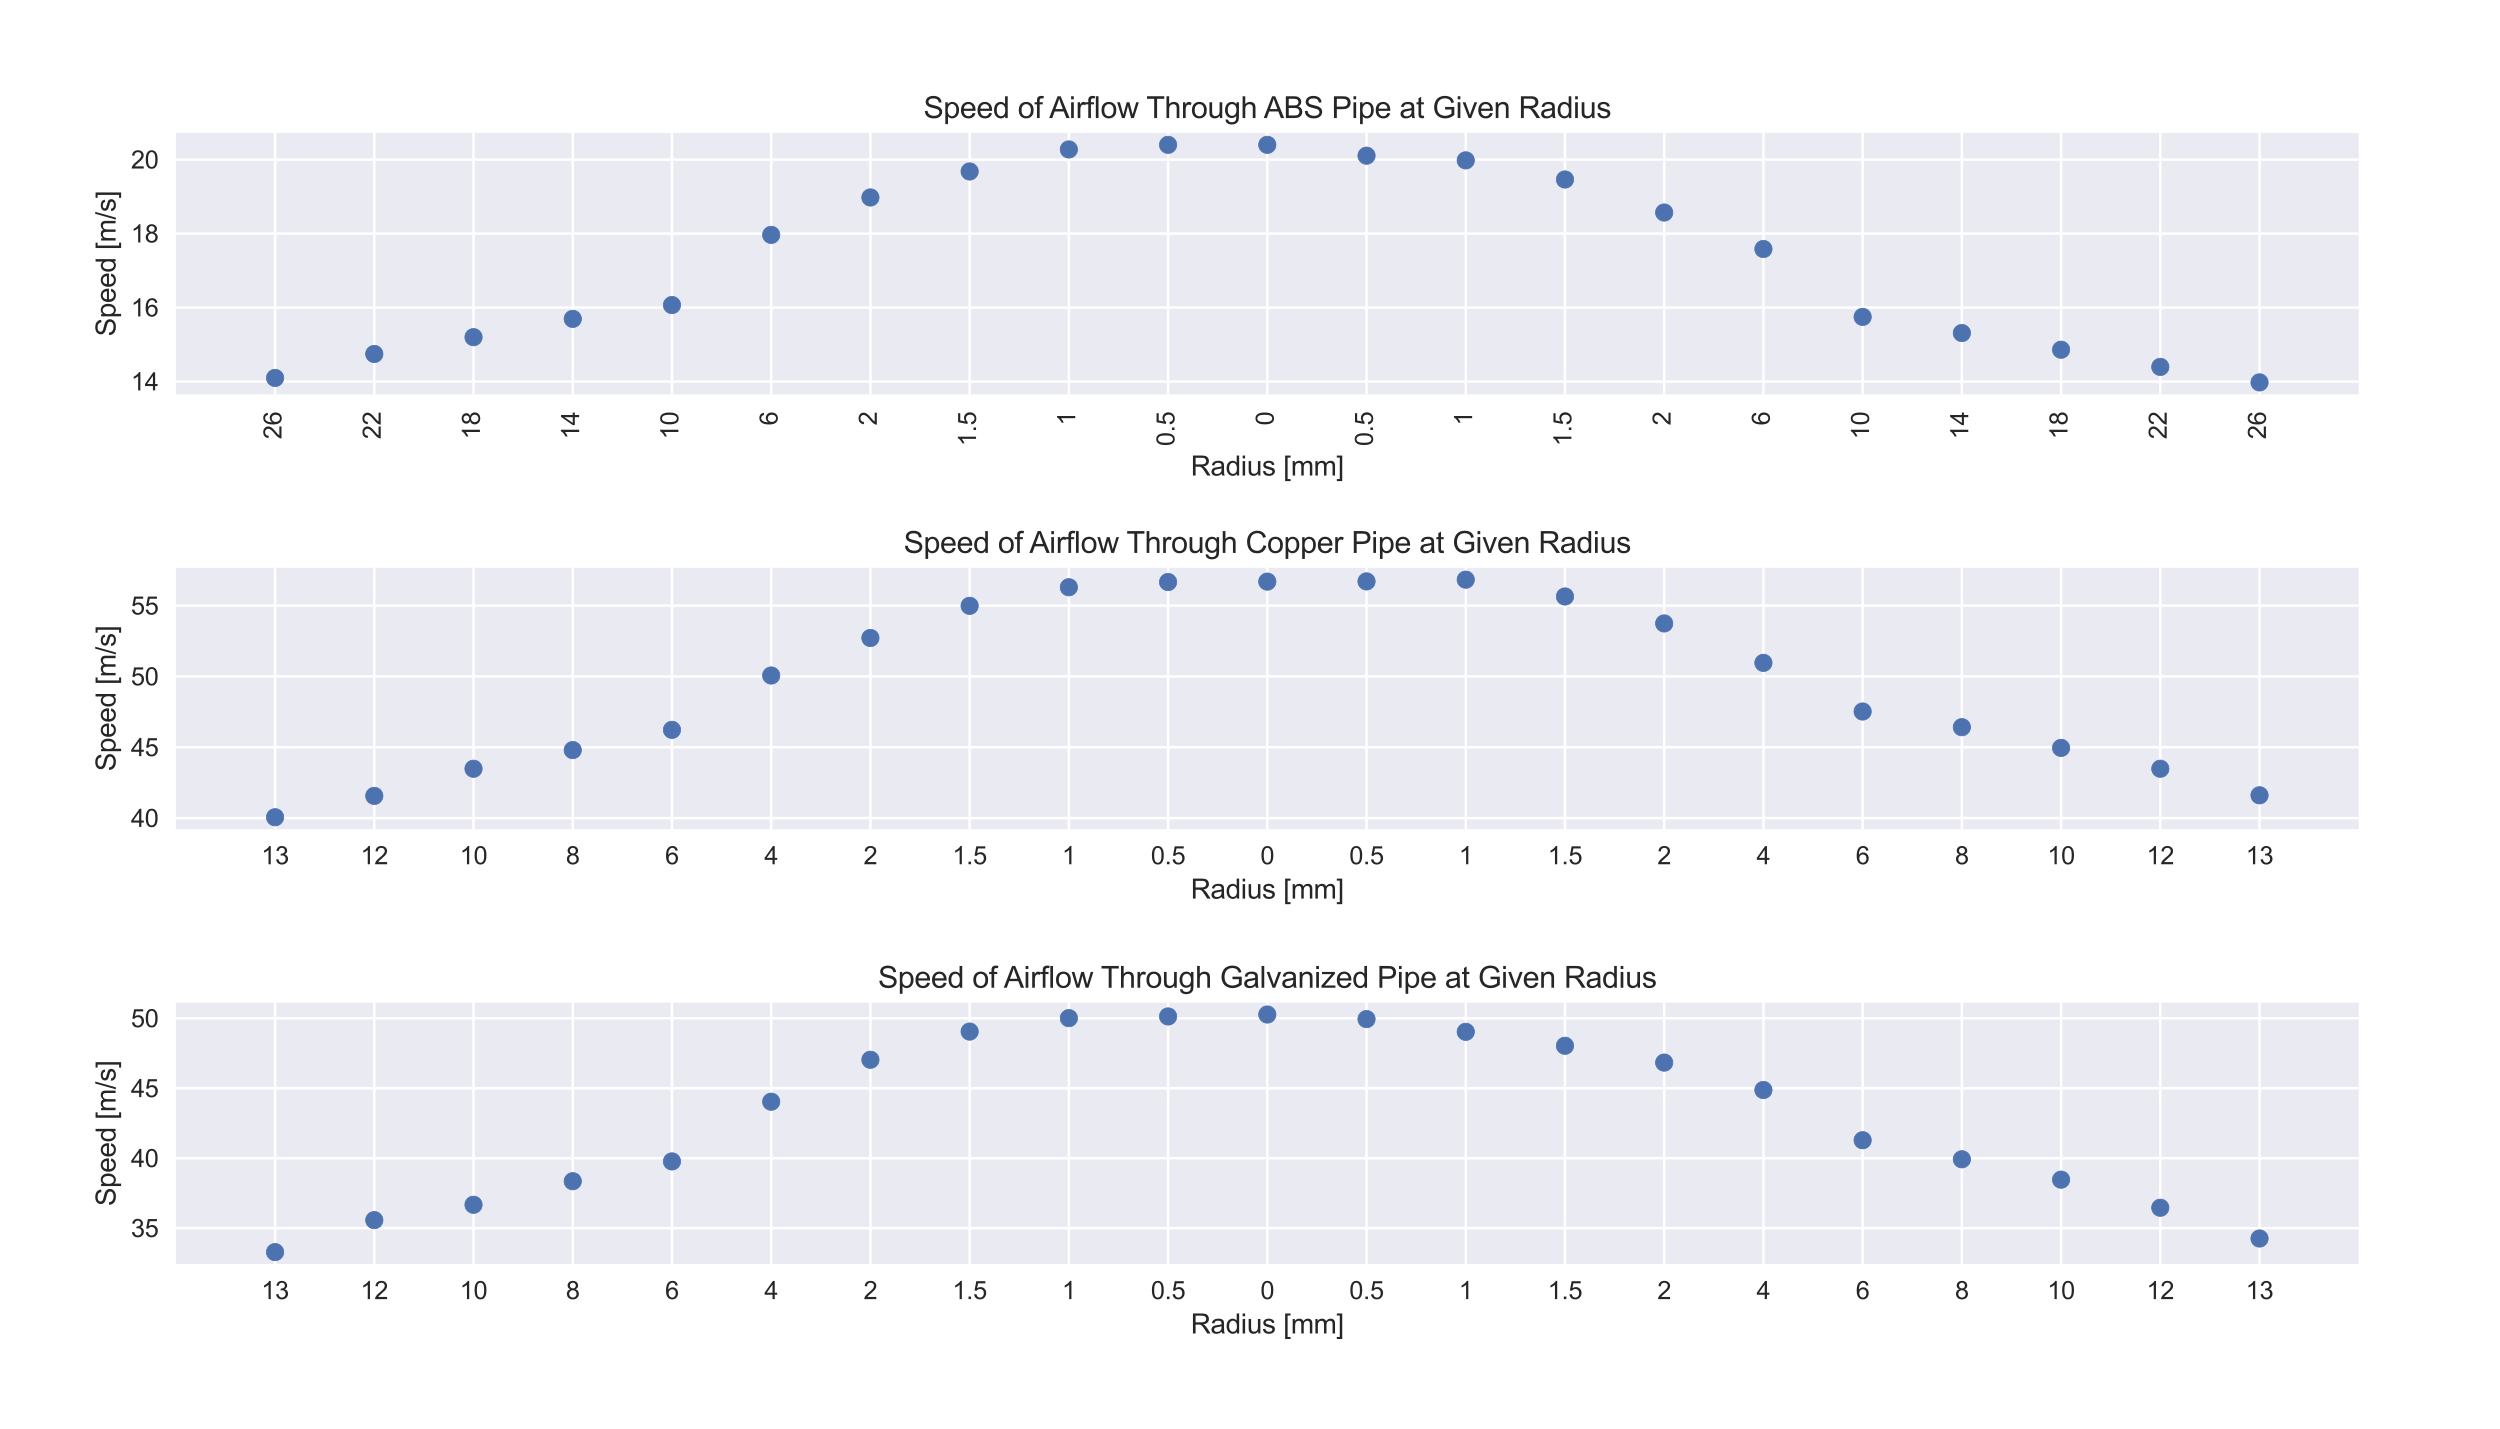 <?xml version="1.0" encoding="utf-8" standalone="no"?>
<!DOCTYPE svg PUBLIC "-//W3C//DTD SVG 1.1//EN"
  "http://www.w3.org/Graphics/SVG/1.1/DTD/svg11.dtd">
<svg xmlns:xlink="http://www.w3.org/1999/xlink" width="1008pt" height="576pt" viewBox="0 0 1008 576" xmlns="http://www.w3.org/2000/svg" version="1.1">
 <defs>
  <style type="text/css">*{stroke-linejoin: round; stroke-linecap: butt}</style>
 </defs>
 <g id="figure_1">
  <g id="patch_1">
   <path d="M 0 576 
L 1008 576 
L 1008 0 
L 0 0 
z
" style="fill: #ffffff"/>
  </g>
  <g id="axes_1">
   <g id="patch_2">
    <path d="M 70.905 158.973 
L 951.048 158.973 
L 951.048 53.6 
L 70.905 53.6 
z
" style="fill: #eaeaf2"/>
   </g>
   <g id="matplotlib.axis_1">
    <g id="xtick_1">
     <g id="line2d_1">
      <path d="M 110.911 158.973 
L 110.911 53.6 
" clip-path="url(#p0a06566c4c)" style="fill: none; stroke: #ffffff; stroke-linecap: round"/>
     </g>
     <g id="line2d_2"/>
     <g id="text_1">
      <!-- 26 -->
      <g style="fill: #262626" transform="translate(113.497 177.095) rotate(-90) scale(0.1 -0.1)">
       <defs>
        <path id="ArialMT-32" d="M 3222 541 
L 3222 0 
L 194 0 
Q 188 203 259 391 
Q 375 700 629 1000 
Q 884 1300 1366 1694 
Q 2113 2306 2375 2664 
Q 2638 3022 2638 3341 
Q 2638 3675 2398 3904 
Q 2159 4134 1775 4134 
Q 1369 4134 1125 3890 
Q 881 3647 878 3216 
L 300 3275 
Q 359 3922 746 4261 
Q 1134 4600 1788 4600 
Q 2447 4600 2831 4234 
Q 3216 3869 3216 3328 
Q 3216 3053 3103 2787 
Q 2991 2522 2730 2228 
Q 2469 1934 1863 1422 
Q 1356 997 1212 845 
Q 1069 694 975 541 
L 3222 541 
z
" transform="scale(0.016)"/>
        <path id="ArialMT-36" d="M 3184 3459 
L 2625 3416 
Q 2550 3747 2413 3897 
Q 2184 4138 1850 4138 
Q 1581 4138 1378 3988 
Q 1113 3794 959 3422 
Q 806 3050 800 2363 
Q 1003 2672 1297 2822 
Q 1591 2972 1913 2972 
Q 2475 2972 2870 2558 
Q 3266 2144 3266 1488 
Q 3266 1056 3080 686 
Q 2894 316 2569 119 
Q 2244 -78 1831 -78 
Q 1128 -78 684 439 
Q 241 956 241 2144 
Q 241 3472 731 4075 
Q 1159 4600 1884 4600 
Q 2425 4600 2770 4297 
Q 3116 3994 3184 3459 
z
M 888 1484 
Q 888 1194 1011 928 
Q 1134 663 1356 523 
Q 1578 384 1822 384 
Q 2178 384 2434 671 
Q 2691 959 2691 1453 
Q 2691 1928 2437 2201 
Q 2184 2475 1800 2475 
Q 1419 2475 1153 2201 
Q 888 1928 888 1484 
z
" transform="scale(0.016)"/>
       </defs>
       <use xlink:href="#ArialMT-32"/>
       <use xlink:href="#ArialMT-36" x="55.615"/>
      </g>
     </g>
    </g>
    <g id="xtick_2">
     <g id="line2d_3">
      <path d="M 150.918 158.973 
L 150.918 53.6 
" clip-path="url(#p0a06566c4c)" style="fill: none; stroke: #ffffff; stroke-linecap: round"/>
     </g>
     <g id="line2d_4"/>
     <g id="text_2">
      <!-- 22 -->
      <g style="fill: #262626" transform="translate(153.503 177.095) rotate(-90) scale(0.1 -0.1)">
       <use xlink:href="#ArialMT-32"/>
       <use xlink:href="#ArialMT-32" x="55.615"/>
      </g>
     </g>
    </g>
    <g id="xtick_3">
     <g id="line2d_5">
      <path d="M 190.924 158.973 
L 190.924 53.6 
" clip-path="url(#p0a06566c4c)" style="fill: none; stroke: #ffffff; stroke-linecap: round"/>
     </g>
     <g id="line2d_6"/>
     <g id="text_3">
      <!-- 18 -->
      <g style="fill: #262626" transform="translate(193.51 177.095) rotate(-90) scale(0.1 -0.1)">
       <defs>
        <path id="ArialMT-31" d="M 2384 0 
L 1822 0 
L 1822 3584 
Q 1619 3391 1289 3197 
Q 959 3003 697 2906 
L 697 3450 
Q 1169 3672 1522 3987 
Q 1875 4303 2022 4600 
L 2384 4600 
L 2384 0 
z
" transform="scale(0.016)"/>
        <path id="ArialMT-38" d="M 1131 2484 
Q 781 2613 612 2850 
Q 444 3088 444 3419 
Q 444 3919 803 4259 
Q 1163 4600 1759 4600 
Q 2359 4600 2725 4251 
Q 3091 3903 3091 3403 
Q 3091 3084 2923 2848 
Q 2756 2613 2416 2484 
Q 2838 2347 3058 2040 
Q 3278 1734 3278 1309 
Q 3278 722 2862 322 
Q 2447 -78 1769 -78 
Q 1091 -78 675 323 
Q 259 725 259 1325 
Q 259 1772 486 2073 
Q 713 2375 1131 2484 
z
M 1019 3438 
Q 1019 3113 1228 2906 
Q 1438 2700 1772 2700 
Q 2097 2700 2305 2904 
Q 2513 3109 2513 3406 
Q 2513 3716 2298 3927 
Q 2084 4138 1766 4138 
Q 1444 4138 1231 3931 
Q 1019 3725 1019 3438 
z
M 838 1322 
Q 838 1081 952 856 
Q 1066 631 1291 507 
Q 1516 384 1775 384 
Q 2178 384 2440 643 
Q 2703 903 2703 1303 
Q 2703 1709 2433 1975 
Q 2163 2241 1756 2241 
Q 1359 2241 1098 1978 
Q 838 1716 838 1322 
z
" transform="scale(0.016)"/>
       </defs>
       <use xlink:href="#ArialMT-31"/>
       <use xlink:href="#ArialMT-38" x="55.615"/>
      </g>
     </g>
    </g>
    <g id="xtick_4">
     <g id="line2d_7">
      <path d="M 230.931 158.973 
L 230.931 53.6 
" clip-path="url(#p0a06566c4c)" style="fill: none; stroke: #ffffff; stroke-linecap: round"/>
     </g>
     <g id="line2d_8"/>
     <g id="text_4">
      <!-- 14 -->
      <g style="fill: #262626" transform="translate(233.516 177.095) rotate(-90) scale(0.1 -0.1)">
       <defs>
        <path id="ArialMT-34" d="M 2069 0 
L 2069 1097 
L 81 1097 
L 81 1613 
L 2172 4581 
L 2631 4581 
L 2631 1613 
L 3250 1613 
L 3250 1097 
L 2631 1097 
L 2631 0 
L 2069 0 
z
M 2069 1613 
L 2069 3678 
L 634 1613 
L 2069 1613 
z
" transform="scale(0.016)"/>
       </defs>
       <use xlink:href="#ArialMT-31"/>
       <use xlink:href="#ArialMT-34" x="55.615"/>
      </g>
     </g>
    </g>
    <g id="xtick_5">
     <g id="line2d_9">
      <path d="M 270.937 158.973 
L 270.937 53.6 
" clip-path="url(#p0a06566c4c)" style="fill: none; stroke: #ffffff; stroke-linecap: round"/>
     </g>
     <g id="line2d_10"/>
     <g id="text_5">
      <!-- 10 -->
      <g style="fill: #262626" transform="translate(273.523 177.095) rotate(-90) scale(0.1 -0.1)">
       <defs>
        <path id="ArialMT-30" d="M 266 2259 
Q 266 3072 433 3567 
Q 600 4063 929 4331 
Q 1259 4600 1759 4600 
Q 2128 4600 2406 4451 
Q 2684 4303 2865 4023 
Q 3047 3744 3150 3342 
Q 3253 2941 3253 2259 
Q 3253 1453 3087 958 
Q 2922 463 2592 192 
Q 2263 -78 1759 -78 
Q 1097 -78 719 397 
Q 266 969 266 2259 
z
M 844 2259 
Q 844 1131 1108 757 
Q 1372 384 1759 384 
Q 2147 384 2411 759 
Q 2675 1134 2675 2259 
Q 2675 3391 2411 3762 
Q 2147 4134 1753 4134 
Q 1366 4134 1134 3806 
Q 844 3388 844 2259 
z
" transform="scale(0.016)"/>
       </defs>
       <use xlink:href="#ArialMT-31"/>
       <use xlink:href="#ArialMT-30" x="55.615"/>
      </g>
     </g>
    </g>
    <g id="xtick_6">
     <g id="line2d_11">
      <path d="M 310.944 158.973 
L 310.944 53.6 
" clip-path="url(#p0a06566c4c)" style="fill: none; stroke: #ffffff; stroke-linecap: round"/>
     </g>
     <g id="line2d_12"/>
     <g id="text_6">
      <!-- 6 -->
      <g style="fill: #262626" transform="translate(313.529 171.534) rotate(-90) scale(0.1 -0.1)">
       <use xlink:href="#ArialMT-36"/>
      </g>
     </g>
    </g>
    <g id="xtick_7">
     <g id="line2d_13">
      <path d="M 350.95 158.973 
L 350.95 53.6 
" clip-path="url(#p0a06566c4c)" style="fill: none; stroke: #ffffff; stroke-linecap: round"/>
     </g>
     <g id="line2d_14"/>
     <g id="text_7">
      <!-- 2 -->
      <g style="fill: #262626" transform="translate(353.535 171.534) rotate(-90) scale(0.1 -0.1)">
       <use xlink:href="#ArialMT-32"/>
      </g>
     </g>
    </g>
    <g id="xtick_8">
     <g id="line2d_15">
      <path d="M 390.957 158.973 
L 390.957 53.6 
" clip-path="url(#p0a06566c4c)" style="fill: none; stroke: #ffffff; stroke-linecap: round"/>
     </g>
     <g id="line2d_16"/>
     <g id="text_8">
      <!-- 1.5 -->
      <g style="fill: #262626" transform="translate(393.542 179.873) rotate(-90) scale(0.1 -0.1)">
       <defs>
        <path id="ArialMT-2e" d="M 581 0 
L 581 641 
L 1222 641 
L 1222 0 
L 581 0 
z
" transform="scale(0.016)"/>
        <path id="ArialMT-35" d="M 266 1200 
L 856 1250 
Q 922 819 1161 601 
Q 1400 384 1738 384 
Q 2144 384 2425 690 
Q 2706 997 2706 1503 
Q 2706 1984 2436 2262 
Q 2166 2541 1728 2541 
Q 1456 2541 1237 2417 
Q 1019 2294 894 2097 
L 366 2166 
L 809 4519 
L 3088 4519 
L 3088 3981 
L 1259 3981 
L 1013 2750 
Q 1425 3038 1878 3038 
Q 2478 3038 2890 2622 
Q 3303 2206 3303 1553 
Q 3303 931 2941 478 
Q 2500 -78 1738 -78 
Q 1113 -78 717 272 
Q 322 622 266 1200 
z
" transform="scale(0.016)"/>
       </defs>
       <use xlink:href="#ArialMT-31"/>
       <use xlink:href="#ArialMT-2e" x="55.615"/>
       <use xlink:href="#ArialMT-35" x="83.398"/>
      </g>
     </g>
    </g>
    <g id="xtick_9">
     <g id="line2d_17">
      <path d="M 430.963 158.973 
L 430.963 53.6 
" clip-path="url(#p0a06566c4c)" style="fill: none; stroke: #ffffff; stroke-linecap: round"/>
     </g>
     <g id="line2d_18"/>
     <g id="text_9">
      <!-- 1 -->
      <g style="fill: #262626" transform="translate(433.548 171.534) rotate(-90) scale(0.1 -0.1)">
       <use xlink:href="#ArialMT-31"/>
      </g>
     </g>
    </g>
    <g id="xtick_10">
     <g id="line2d_19">
      <path d="M 470.97 158.973 
L 470.97 53.6 
" clip-path="url(#p0a06566c4c)" style="fill: none; stroke: #ffffff; stroke-linecap: round"/>
     </g>
     <g id="line2d_20"/>
     <g id="text_10">
      <!-- 0.5 -->
      <g style="fill: #262626" transform="translate(473.555 179.873) rotate(-90) scale(0.1 -0.1)">
       <use xlink:href="#ArialMT-30"/>
       <use xlink:href="#ArialMT-2e" x="55.615"/>
       <use xlink:href="#ArialMT-35" x="83.398"/>
      </g>
     </g>
    </g>
    <g id="xtick_11">
     <g id="line2d_21">
      <path d="M 510.976 158.973 
L 510.976 53.6 
" clip-path="url(#p0a06566c4c)" style="fill: none; stroke: #ffffff; stroke-linecap: round"/>
     </g>
     <g id="line2d_22"/>
     <g id="text_11">
      <!-- 0 -->
      <g style="fill: #262626" transform="translate(513.561 171.534) rotate(-90) scale(0.1 -0.1)">
       <use xlink:href="#ArialMT-30"/>
      </g>
     </g>
    </g>
    <g id="xtick_12">
     <g id="line2d_23">
      <path d="M 550.983 158.973 
L 550.983 53.6 
" clip-path="url(#p0a06566c4c)" style="fill: none; stroke: #ffffff; stroke-linecap: round"/>
     </g>
     <g id="line2d_24"/>
     <g id="text_12">
      <!-- 0.5 -->
      <g style="fill: #262626" transform="translate(553.568 179.873) rotate(-90) scale(0.1 -0.1)">
       <use xlink:href="#ArialMT-30"/>
       <use xlink:href="#ArialMT-2e" x="55.615"/>
       <use xlink:href="#ArialMT-35" x="83.398"/>
      </g>
     </g>
    </g>
    <g id="xtick_13">
     <g id="line2d_25">
      <path d="M 590.989 158.973 
L 590.989 53.6 
" clip-path="url(#p0a06566c4c)" style="fill: none; stroke: #ffffff; stroke-linecap: round"/>
     </g>
     <g id="line2d_26"/>
     <g id="text_13">
      <!-- 1 -->
      <g style="fill: #262626" transform="translate(593.574 171.534) rotate(-90) scale(0.1 -0.1)">
       <use xlink:href="#ArialMT-31"/>
      </g>
     </g>
    </g>
    <g id="xtick_14">
     <g id="line2d_27">
      <path d="M 630.996 158.973 
L 630.996 53.6 
" clip-path="url(#p0a06566c4c)" style="fill: none; stroke: #ffffff; stroke-linecap: round"/>
     </g>
     <g id="line2d_28"/>
     <g id="text_14">
      <!-- 1.5 -->
      <g style="fill: #262626" transform="translate(633.581 179.873) rotate(-90) scale(0.1 -0.1)">
       <use xlink:href="#ArialMT-31"/>
       <use xlink:href="#ArialMT-2e" x="55.615"/>
       <use xlink:href="#ArialMT-35" x="83.398"/>
      </g>
     </g>
    </g>
    <g id="xtick_15">
     <g id="line2d_29">
      <path d="M 671.002 158.973 
L 671.002 53.6 
" clip-path="url(#p0a06566c4c)" style="fill: none; stroke: #ffffff; stroke-linecap: round"/>
     </g>
     <g id="line2d_30"/>
     <g id="text_15">
      <!-- 2 -->
      <g style="fill: #262626" transform="translate(673.587 171.534) rotate(-90) scale(0.1 -0.1)">
       <use xlink:href="#ArialMT-32"/>
      </g>
     </g>
    </g>
    <g id="xtick_16">
     <g id="line2d_31">
      <path d="M 711.009 158.973 
L 711.009 53.6 
" clip-path="url(#p0a06566c4c)" style="fill: none; stroke: #ffffff; stroke-linecap: round"/>
     </g>
     <g id="line2d_32"/>
     <g id="text_16">
      <!-- 6 -->
      <g style="fill: #262626" transform="translate(713.594 171.534) rotate(-90) scale(0.1 -0.1)">
       <use xlink:href="#ArialMT-36"/>
      </g>
     </g>
    </g>
    <g id="xtick_17">
     <g id="line2d_33">
      <path d="M 751.015 158.973 
L 751.015 53.6 
" clip-path="url(#p0a06566c4c)" style="fill: none; stroke: #ffffff; stroke-linecap: round"/>
     </g>
     <g id="line2d_34"/>
     <g id="text_17">
      <!-- 10 -->
      <g style="fill: #262626" transform="translate(753.6 177.095) rotate(-90) scale(0.1 -0.1)">
       <use xlink:href="#ArialMT-31"/>
       <use xlink:href="#ArialMT-30" x="55.615"/>
      </g>
     </g>
    </g>
    <g id="xtick_18">
     <g id="line2d_35">
      <path d="M 791.022 158.973 
L 791.022 53.6 
" clip-path="url(#p0a06566c4c)" style="fill: none; stroke: #ffffff; stroke-linecap: round"/>
     </g>
     <g id="line2d_36"/>
     <g id="text_18">
      <!-- 14 -->
      <g style="fill: #262626" transform="translate(793.607 177.095) rotate(-90) scale(0.1 -0.1)">
       <use xlink:href="#ArialMT-31"/>
       <use xlink:href="#ArialMT-34" x="55.615"/>
      </g>
     </g>
    </g>
    <g id="xtick_19">
     <g id="line2d_37">
      <path d="M 831.028 158.973 
L 831.028 53.6 
" clip-path="url(#p0a06566c4c)" style="fill: none; stroke: #ffffff; stroke-linecap: round"/>
     </g>
     <g id="line2d_38"/>
     <g id="text_19">
      <!-- 18 -->
      <g style="fill: #262626" transform="translate(833.613 177.095) rotate(-90) scale(0.1 -0.1)">
       <use xlink:href="#ArialMT-31"/>
       <use xlink:href="#ArialMT-38" x="55.615"/>
      </g>
     </g>
    </g>
    <g id="xtick_20">
     <g id="line2d_39">
      <path d="M 871.035 158.973 
L 871.035 53.6 
" clip-path="url(#p0a06566c4c)" style="fill: none; stroke: #ffffff; stroke-linecap: round"/>
     </g>
     <g id="line2d_40"/>
     <g id="text_20">
      <!-- 22 -->
      <g style="fill: #262626" transform="translate(873.62 177.095) rotate(-90) scale(0.1 -0.1)">
       <use xlink:href="#ArialMT-32"/>
       <use xlink:href="#ArialMT-32" x="55.615"/>
      </g>
     </g>
    </g>
    <g id="xtick_21">
     <g id="line2d_41">
      <path d="M 911.041 158.973 
L 911.041 53.6 
" clip-path="url(#p0a06566c4c)" style="fill: none; stroke: #ffffff; stroke-linecap: round"/>
     </g>
     <g id="line2d_42"/>
     <g id="text_21">
      <!-- 26 -->
      <g style="fill: #262626" transform="translate(913.626 177.095) rotate(-90) scale(0.1 -0.1)">
       <use xlink:href="#ArialMT-32"/>
       <use xlink:href="#ArialMT-36" x="55.615"/>
      </g>
     </g>
    </g>
    <g id="text_22">
     <!-- Radius [mm] -->
     <g style="fill: #262626" transform="translate(480.11 191.747) scale(0.11 -0.11)">
      <defs>
       <path id="ArialMT-52" d="M 503 0 
L 503 4581 
L 2534 4581 
Q 3147 4581 3465 4457 
Q 3784 4334 3975 4021 
Q 4166 3709 4166 3331 
Q 4166 2844 3850 2509 
Q 3534 2175 2875 2084 
Q 3116 1969 3241 1856 
Q 3506 1613 3744 1247 
L 4541 0 
L 3778 0 
L 3172 953 
Q 2906 1366 2734 1584 
Q 2563 1803 2427 1890 
Q 2291 1978 2150 2013 
Q 2047 2034 1813 2034 
L 1109 2034 
L 1109 0 
L 503 0 
z
M 1109 2559 
L 2413 2559 
Q 2828 2559 3062 2645 
Q 3297 2731 3419 2920 
Q 3541 3109 3541 3331 
Q 3541 3656 3305 3865 
Q 3069 4075 2559 4075 
L 1109 4075 
L 1109 2559 
z
" transform="scale(0.016)"/>
       <path id="ArialMT-61" d="M 2588 409 
Q 2275 144 1986 34 
Q 1697 -75 1366 -75 
Q 819 -75 525 192 
Q 231 459 231 875 
Q 231 1119 342 1320 
Q 453 1522 633 1644 
Q 813 1766 1038 1828 
Q 1203 1872 1538 1913 
Q 2219 1994 2541 2106 
Q 2544 2222 2544 2253 
Q 2544 2597 2384 2738 
Q 2169 2928 1744 2928 
Q 1347 2928 1158 2789 
Q 969 2650 878 2297 
L 328 2372 
Q 403 2725 575 2942 
Q 747 3159 1072 3276 
Q 1397 3394 1825 3394 
Q 2250 3394 2515 3294 
Q 2781 3194 2906 3042 
Q 3031 2891 3081 2659 
Q 3109 2516 3109 2141 
L 3109 1391 
Q 3109 606 3145 398 
Q 3181 191 3288 0 
L 2700 0 
Q 2613 175 2588 409 
z
M 2541 1666 
Q 2234 1541 1622 1453 
Q 1275 1403 1131 1340 
Q 988 1278 909 1158 
Q 831 1038 831 891 
Q 831 666 1001 516 
Q 1172 366 1500 366 
Q 1825 366 2078 508 
Q 2331 650 2450 897 
Q 2541 1088 2541 1459 
L 2541 1666 
z
" transform="scale(0.016)"/>
       <path id="ArialMT-64" d="M 2575 0 
L 2575 419 
Q 2259 -75 1647 -75 
Q 1250 -75 917 144 
Q 584 363 401 755 
Q 219 1147 219 1656 
Q 219 2153 384 2558 
Q 550 2963 881 3178 
Q 1213 3394 1622 3394 
Q 1922 3394 2156 3267 
Q 2391 3141 2538 2938 
L 2538 4581 
L 3097 4581 
L 3097 0 
L 2575 0 
z
M 797 1656 
Q 797 1019 1065 703 
Q 1334 388 1700 388 
Q 2069 388 2326 689 
Q 2584 991 2584 1609 
Q 2584 2291 2321 2609 
Q 2059 2928 1675 2928 
Q 1300 2928 1048 2622 
Q 797 2316 797 1656 
z
" transform="scale(0.016)"/>
       <path id="ArialMT-69" d="M 425 3934 
L 425 4581 
L 988 4581 
L 988 3934 
L 425 3934 
z
M 425 0 
L 425 3319 
L 988 3319 
L 988 0 
L 425 0 
z
" transform="scale(0.016)"/>
       <path id="ArialMT-75" d="M 2597 0 
L 2597 488 
Q 2209 -75 1544 -75 
Q 1250 -75 995 37 
Q 741 150 617 320 
Q 494 491 444 738 
Q 409 903 409 1263 
L 409 3319 
L 972 3319 
L 972 1478 
Q 972 1038 1006 884 
Q 1059 663 1231 536 
Q 1403 409 1656 409 
Q 1909 409 2131 539 
Q 2353 669 2445 892 
Q 2538 1116 2538 1541 
L 2538 3319 
L 3100 3319 
L 3100 0 
L 2597 0 
z
" transform="scale(0.016)"/>
       <path id="ArialMT-73" d="M 197 991 
L 753 1078 
Q 800 744 1014 566 
Q 1228 388 1613 388 
Q 2000 388 2187 545 
Q 2375 703 2375 916 
Q 2375 1106 2209 1216 
Q 2094 1291 1634 1406 
Q 1016 1563 777 1677 
Q 538 1791 414 1992 
Q 291 2194 291 2438 
Q 291 2659 392 2848 
Q 494 3038 669 3163 
Q 800 3259 1026 3326 
Q 1253 3394 1513 3394 
Q 1903 3394 2198 3281 
Q 2494 3169 2634 2976 
Q 2775 2784 2828 2463 
L 2278 2388 
Q 2241 2644 2061 2787 
Q 1881 2931 1553 2931 
Q 1166 2931 1000 2803 
Q 834 2675 834 2503 
Q 834 2394 903 2306 
Q 972 2216 1119 2156 
Q 1203 2125 1616 2013 
Q 2213 1853 2448 1751 
Q 2684 1650 2818 1456 
Q 2953 1263 2953 975 
Q 2953 694 2789 445 
Q 2625 197 2315 61 
Q 2006 -75 1616 -75 
Q 969 -75 630 194 
Q 291 463 197 991 
z
" transform="scale(0.016)"/>
       <path id="ArialMT-20" transform="scale(0.016)"/>
       <path id="ArialMT-5b" d="M 434 -1272 
L 434 4581 
L 1675 4581 
L 1675 4116 
L 997 4116 
L 997 -806 
L 1675 -806 
L 1675 -1272 
L 434 -1272 
z
" transform="scale(0.016)"/>
       <path id="ArialMT-6d" d="M 422 0 
L 422 3319 
L 925 3319 
L 925 2853 
Q 1081 3097 1340 3245 
Q 1600 3394 1931 3394 
Q 2300 3394 2536 3241 
Q 2772 3088 2869 2813 
Q 3263 3394 3894 3394 
Q 4388 3394 4653 3120 
Q 4919 2847 4919 2278 
L 4919 0 
L 4359 0 
L 4359 2091 
Q 4359 2428 4304 2576 
Q 4250 2725 4106 2815 
Q 3963 2906 3769 2906 
Q 3419 2906 3187 2673 
Q 2956 2441 2956 1928 
L 2956 0 
L 2394 0 
L 2394 2156 
Q 2394 2531 2256 2718 
Q 2119 2906 1806 2906 
Q 1569 2906 1367 2781 
Q 1166 2656 1075 2415 
Q 984 2175 984 1722 
L 984 0 
L 422 0 
z
" transform="scale(0.016)"/>
       <path id="ArialMT-5d" d="M 1363 -1272 
L 122 -1272 
L 122 -806 
L 800 -806 
L 800 4116 
L 122 4116 
L 122 4581 
L 1363 4581 
L 1363 -1272 
z
" transform="scale(0.016)"/>
      </defs>
      <use xlink:href="#ArialMT-52"/>
      <use xlink:href="#ArialMT-61" x="72.217"/>
      <use xlink:href="#ArialMT-64" x="127.832"/>
      <use xlink:href="#ArialMT-69" x="183.447"/>
      <use xlink:href="#ArialMT-75" x="205.664"/>
      <use xlink:href="#ArialMT-73" x="261.279"/>
      <use xlink:href="#ArialMT-20" x="311.279"/>
      <use xlink:href="#ArialMT-5b" x="339.062"/>
      <use xlink:href="#ArialMT-6d" x="366.846"/>
      <use xlink:href="#ArialMT-6d" x="450.146"/>
      <use xlink:href="#ArialMT-5d" x="533.447"/>
     </g>
    </g>
   </g>
   <g id="matplotlib.axis_2">
    <g id="ytick_1">
     <g id="line2d_43">
      <path d="M 70.905 153.838 
L 951.048 153.838 
" clip-path="url(#p0a06566c4c)" style="fill: none; stroke: #ffffff; stroke-linecap: round"/>
     </g>
     <g id="line2d_44"/>
     <g id="text_23">
      <!-- 14 -->
      <g style="fill: #262626" transform="translate(52.783 157.416) scale(0.1 -0.1)">
       <use xlink:href="#ArialMT-31"/>
       <use xlink:href="#ArialMT-34" x="55.615"/>
      </g>
     </g>
    </g>
    <g id="ytick_2">
     <g id="line2d_45">
      <path d="M 70.905 124.013 
L 951.048 124.013 
" clip-path="url(#p0a06566c4c)" style="fill: none; stroke: #ffffff; stroke-linecap: round"/>
     </g>
     <g id="line2d_46"/>
     <g id="text_24">
      <!-- 16 -->
      <g style="fill: #262626" transform="translate(52.783 127.591) scale(0.1 -0.1)">
       <use xlink:href="#ArialMT-31"/>
       <use xlink:href="#ArialMT-36" x="55.615"/>
      </g>
     </g>
    </g>
    <g id="ytick_3">
     <g id="line2d_47">
      <path d="M 70.905 94.188 
L 951.048 94.188 
" clip-path="url(#p0a06566c4c)" style="fill: none; stroke: #ffffff; stroke-linecap: round"/>
     </g>
     <g id="line2d_48"/>
     <g id="text_25">
      <!-- 18 -->
      <g style="fill: #262626" transform="translate(52.783 97.767) scale(0.1 -0.1)">
       <use xlink:href="#ArialMT-31"/>
       <use xlink:href="#ArialMT-38" x="55.615"/>
      </g>
     </g>
    </g>
    <g id="ytick_4">
     <g id="line2d_49">
      <path d="M 70.905 64.363 
L 951.048 64.363 
" clip-path="url(#p0a06566c4c)" style="fill: none; stroke: #ffffff; stroke-linecap: round"/>
     </g>
     <g id="line2d_50"/>
     <g id="text_26">
      <!-- 20 -->
      <g style="fill: #262626" transform="translate(52.783 67.942) scale(0.1 -0.1)">
       <use xlink:href="#ArialMT-32"/>
       <use xlink:href="#ArialMT-30" x="55.615"/>
      </g>
     </g>
    </g>
    <g id="text_27">
     <!-- Speed [m/s] -->
     <g style="fill: #262626" transform="translate(46.597 135.633) rotate(-90) scale(0.11 -0.11)">
      <defs>
       <path id="ArialMT-53" d="M 288 1472 
L 859 1522 
Q 900 1178 1048 958 
Q 1197 738 1509 602 
Q 1822 466 2213 466 
Q 2559 466 2825 569 
Q 3091 672 3220 851 
Q 3350 1031 3350 1244 
Q 3350 1459 3225 1620 
Q 3100 1781 2813 1891 
Q 2628 1963 1997 2114 
Q 1366 2266 1113 2400 
Q 784 2572 623 2826 
Q 463 3081 463 3397 
Q 463 3744 659 4045 
Q 856 4347 1234 4503 
Q 1613 4659 2075 4659 
Q 2584 4659 2973 4495 
Q 3363 4331 3572 4012 
Q 3781 3694 3797 3291 
L 3216 3247 
Q 3169 3681 2898 3903 
Q 2628 4125 2100 4125 
Q 1550 4125 1298 3923 
Q 1047 3722 1047 3438 
Q 1047 3191 1225 3031 
Q 1400 2872 2139 2705 
Q 2878 2538 3153 2413 
Q 3553 2228 3743 1945 
Q 3934 1663 3934 1294 
Q 3934 928 3725 604 
Q 3516 281 3123 101 
Q 2731 -78 2241 -78 
Q 1619 -78 1198 103 
Q 778 284 539 648 
Q 300 1013 288 1472 
z
" transform="scale(0.016)"/>
       <path id="ArialMT-70" d="M 422 -1272 
L 422 3319 
L 934 3319 
L 934 2888 
Q 1116 3141 1344 3267 
Q 1572 3394 1897 3394 
Q 2322 3394 2647 3175 
Q 2972 2956 3137 2557 
Q 3303 2159 3303 1684 
Q 3303 1175 3120 767 
Q 2938 359 2589 142 
Q 2241 -75 1856 -75 
Q 1575 -75 1351 44 
Q 1128 163 984 344 
L 984 -1272 
L 422 -1272 
z
M 931 1641 
Q 931 1000 1190 694 
Q 1450 388 1819 388 
Q 2194 388 2461 705 
Q 2728 1022 2728 1688 
Q 2728 2322 2467 2637 
Q 2206 2953 1844 2953 
Q 1484 2953 1207 2617 
Q 931 2281 931 1641 
z
" transform="scale(0.016)"/>
       <path id="ArialMT-65" d="M 2694 1069 
L 3275 997 
Q 3138 488 2766 206 
Q 2394 -75 1816 -75 
Q 1088 -75 661 373 
Q 234 822 234 1631 
Q 234 2469 665 2931 
Q 1097 3394 1784 3394 
Q 2450 3394 2872 2941 
Q 3294 2488 3294 1666 
Q 3294 1616 3291 1516 
L 816 1516 
Q 847 969 1125 678 
Q 1403 388 1819 388 
Q 2128 388 2347 550 
Q 2566 713 2694 1069 
z
M 847 1978 
L 2700 1978 
Q 2663 2397 2488 2606 
Q 2219 2931 1791 2931 
Q 1403 2931 1139 2672 
Q 875 2413 847 1978 
z
" transform="scale(0.016)"/>
       <path id="ArialMT-2f" d="M 0 -78 
L 1328 4659 
L 1778 4659 
L 453 -78 
L 0 -78 
z
" transform="scale(0.016)"/>
      </defs>
      <use xlink:href="#ArialMT-53"/>
      <use xlink:href="#ArialMT-70" x="66.699"/>
      <use xlink:href="#ArialMT-65" x="122.314"/>
      <use xlink:href="#ArialMT-65" x="177.93"/>
      <use xlink:href="#ArialMT-64" x="233.545"/>
      <use xlink:href="#ArialMT-20" x="289.16"/>
      <use xlink:href="#ArialMT-5b" x="316.943"/>
      <use xlink:href="#ArialMT-6d" x="344.727"/>
      <use xlink:href="#ArialMT-2f" x="428.027"/>
      <use xlink:href="#ArialMT-73" x="455.811"/>
      <use xlink:href="#ArialMT-5d" x="505.811"/>
     </g>
    </g>
   </g>
   <g id="PathCollection_1">
    <defs>
     <path id="m9434530324" d="M 0 3.5 
C 0.928 3.5 1.819 3.131 2.475 2.475 
C 3.131 1.819 3.5 0.928 3.5 0 
C 3.5 -0.928 3.131 -1.819 2.475 -2.475 
C 1.819 -3.131 0.928 -3.5 0 -3.5 
C -0.928 -3.5 -1.819 -3.131 -2.475 -2.475 
C -3.131 -1.819 -3.5 -0.928 -3.5 0 
C -3.5 0.928 -3.131 1.819 -2.475 2.475 
C -1.819 3.131 -0.928 3.5 0 3.5 
z
" style="stroke: #4c72b0; stroke-width: 0.3"/>
    </defs>
    <g clip-path="url(#p0a06566c4c)">
     <use xlink:href="#m9434530324" x="110.911" y="152.379" style="fill: #4c72b0; stroke: #4c72b0; stroke-width: 0.3"/>
     <use xlink:href="#m9434530324" x="150.918" y="142.718" style="fill: #4c72b0; stroke: #4c72b0; stroke-width: 0.3"/>
     <use xlink:href="#m9434530324" x="190.924" y="135.951" style="fill: #4c72b0; stroke: #4c72b0; stroke-width: 0.3"/>
     <use xlink:href="#m9434530324" x="230.931" y="128.571" style="fill: #4c72b0; stroke: #4c72b0; stroke-width: 0.3"/>
     <use xlink:href="#m9434530324" x="270.937" y="122.988" style="fill: #4c72b0; stroke: #4c72b0; stroke-width: 0.3"/>
     <use xlink:href="#m9434530324" x="310.944" y="94.705" style="fill: #4c72b0; stroke: #4c72b0; stroke-width: 0.3"/>
     <use xlink:href="#m9434530324" x="350.95" y="79.619" style="fill: #4c72b0; stroke: #4c72b0; stroke-width: 0.3"/>
     <use xlink:href="#m9434530324" x="390.957" y="69.134" style="fill: #4c72b0; stroke: #4c72b0; stroke-width: 0.3"/>
     <use xlink:href="#m9434530324" x="430.963" y="60.258" style="fill: #4c72b0; stroke: #4c72b0; stroke-width: 0.3"/>
     <use xlink:href="#m9434530324" x="470.97" y="58.39" style="fill: #4c72b0; stroke: #4c72b0; stroke-width: 0.3"/>
     <use xlink:href="#m9434530324" x="510.976" y="58.39" style="fill: #4c72b0; stroke: #4c72b0; stroke-width: 0.3"/>
     <use xlink:href="#m9434530324" x="550.983" y="62.767" style="fill: #4c72b0; stroke: #4c72b0; stroke-width: 0.3"/>
     <use xlink:href="#m9434530324" x="590.989" y="64.663" style="fill: #4c72b0; stroke: #4c72b0; stroke-width: 0.3"/>
     <use xlink:href="#m9434530324" x="630.996" y="72.37" style="fill: #4c72b0; stroke: #4c72b0; stroke-width: 0.3"/>
     <use xlink:href="#m9434530324" x="671.002" y="85.691" style="fill: #4c72b0; stroke: #4c72b0; stroke-width: 0.3"/>
     <use xlink:href="#m9434530324" x="711.009" y="100.405" style="fill: #4c72b0; stroke: #4c72b0; stroke-width: 0.3"/>
     <use xlink:href="#m9434530324" x="751.015" y="127.765" style="fill: #4c72b0; stroke: #4c72b0; stroke-width: 0.3"/>
     <use xlink:href="#m9434530324" x="791.022" y="134.29" style="fill: #4c72b0; stroke: #4c72b0; stroke-width: 0.3"/>
     <use xlink:href="#m9434530324" x="831.028" y="141.007" style="fill: #4c72b0; stroke: #4c72b0; stroke-width: 0.3"/>
     <use xlink:href="#m9434530324" x="871.035" y="147.934" style="fill: #4c72b0; stroke: #4c72b0; stroke-width: 0.3"/>
     <use xlink:href="#m9434530324" x="911.041" y="154.184" style="fill: #4c72b0; stroke: #4c72b0; stroke-width: 0.3"/>
    </g>
   </g>
   <g id="patch_3">
    <path d="M 70.905 158.973 
L 70.905 53.6 
" style="fill: none"/>
   </g>
   <g id="patch_4">
    <path d="M 951.048 158.973 
L 951.048 53.6 
" style="fill: none"/>
   </g>
   <g id="patch_5">
    <path d="M 70.905 158.973 
L 951.048 158.973 
" style="fill: none"/>
   </g>
   <g id="patch_6">
    <path d="M 70.905 53.6 
L 951.048 53.6 
" style="fill: none"/>
   </g>
   <g id="text_28">
    <!-- Speed of Airflow Through ABS Pipe at Given Radius -->
    <g style="fill: #262626" transform="translate(372.339 47.6) scale(0.12 -0.12)">
     <defs>
      <path id="ArialMT-6f" d="M 213 1659 
Q 213 2581 725 3025 
Q 1153 3394 1769 3394 
Q 2453 3394 2887 2945 
Q 3322 2497 3322 1706 
Q 3322 1066 3130 698 
Q 2938 331 2570 128 
Q 2203 -75 1769 -75 
Q 1072 -75 642 372 
Q 213 819 213 1659 
z
M 791 1659 
Q 791 1022 1069 705 
Q 1347 388 1769 388 
Q 2188 388 2466 706 
Q 2744 1025 2744 1678 
Q 2744 2294 2464 2611 
Q 2184 2928 1769 2928 
Q 1347 2928 1069 2612 
Q 791 2297 791 1659 
z
" transform="scale(0.016)"/>
      <path id="ArialMT-66" d="M 556 0 
L 556 2881 
L 59 2881 
L 59 3319 
L 556 3319 
L 556 3672 
Q 556 4006 616 4169 
Q 697 4388 901 4523 
Q 1106 4659 1475 4659 
Q 1713 4659 2000 4603 
L 1916 4113 
Q 1741 4144 1584 4144 
Q 1328 4144 1222 4034 
Q 1116 3925 1116 3625 
L 1116 3319 
L 1763 3319 
L 1763 2881 
L 1116 2881 
L 1116 0 
L 556 0 
z
" transform="scale(0.016)"/>
      <path id="ArialMT-41" d="M -9 0 
L 1750 4581 
L 2403 4581 
L 4278 0 
L 3588 0 
L 3053 1388 
L 1138 1388 
L 634 0 
L -9 0 
z
M 1313 1881 
L 2866 1881 
L 2388 3150 
Q 2169 3728 2063 4100 
Q 1975 3659 1816 3225 
L 1313 1881 
z
" transform="scale(0.016)"/>
      <path id="ArialMT-72" d="M 416 0 
L 416 3319 
L 922 3319 
L 922 2816 
Q 1116 3169 1280 3281 
Q 1444 3394 1641 3394 
Q 1925 3394 2219 3213 
L 2025 2691 
Q 1819 2813 1613 2813 
Q 1428 2813 1281 2702 
Q 1134 2591 1072 2394 
Q 978 2094 978 1738 
L 978 0 
L 416 0 
z
" transform="scale(0.016)"/>
      <path id="ArialMT-6c" d="M 409 0 
L 409 4581 
L 972 4581 
L 972 0 
L 409 0 
z
" transform="scale(0.016)"/>
      <path id="ArialMT-77" d="M 1034 0 
L 19 3319 
L 600 3319 
L 1128 1403 
L 1325 691 
Q 1338 744 1497 1375 
L 2025 3319 
L 2603 3319 
L 3100 1394 
L 3266 759 
L 3456 1400 
L 4025 3319 
L 4572 3319 
L 3534 0 
L 2950 0 
L 2422 1988 
L 2294 2553 
L 1622 0 
L 1034 0 
z
" transform="scale(0.016)"/>
      <path id="ArialMT-54" d="M 1659 0 
L 1659 4041 
L 150 4041 
L 150 4581 
L 3781 4581 
L 3781 4041 
L 2266 4041 
L 2266 0 
L 1659 0 
z
" transform="scale(0.016)"/>
      <path id="ArialMT-68" d="M 422 0 
L 422 4581 
L 984 4581 
L 984 2938 
Q 1378 3394 1978 3394 
Q 2347 3394 2619 3248 
Q 2891 3103 3008 2847 
Q 3125 2591 3125 2103 
L 3125 0 
L 2563 0 
L 2563 2103 
Q 2563 2525 2380 2717 
Q 2197 2909 1863 2909 
Q 1613 2909 1392 2779 
Q 1172 2650 1078 2428 
Q 984 2206 984 1816 
L 984 0 
L 422 0 
z
" transform="scale(0.016)"/>
      <path id="ArialMT-67" d="M 319 -275 
L 866 -356 
Q 900 -609 1056 -725 
Q 1266 -881 1628 -881 
Q 2019 -881 2231 -725 
Q 2444 -569 2519 -288 
Q 2563 -116 2559 434 
Q 2191 0 1641 0 
Q 956 0 581 494 
Q 206 988 206 1678 
Q 206 2153 378 2554 
Q 550 2956 876 3175 
Q 1203 3394 1644 3394 
Q 2231 3394 2613 2919 
L 2613 3319 
L 3131 3319 
L 3131 450 
Q 3131 -325 2973 -648 
Q 2816 -972 2473 -1159 
Q 2131 -1347 1631 -1347 
Q 1038 -1347 672 -1080 
Q 306 -813 319 -275 
z
M 784 1719 
Q 784 1066 1043 766 
Q 1303 466 1694 466 
Q 2081 466 2343 764 
Q 2606 1063 2606 1700 
Q 2606 2309 2336 2618 
Q 2066 2928 1684 2928 
Q 1309 2928 1046 2623 
Q 784 2319 784 1719 
z
" transform="scale(0.016)"/>
      <path id="ArialMT-42" d="M 469 0 
L 469 4581 
L 2188 4581 
Q 2713 4581 3030 4442 
Q 3347 4303 3526 4014 
Q 3706 3725 3706 3409 
Q 3706 3116 3547 2856 
Q 3388 2597 3066 2438 
Q 3481 2316 3704 2022 
Q 3928 1728 3928 1328 
Q 3928 1006 3792 729 
Q 3656 453 3456 303 
Q 3256 153 2954 76 
Q 2653 0 2216 0 
L 469 0 
z
M 1075 2656 
L 2066 2656 
Q 2469 2656 2644 2709 
Q 2875 2778 2992 2937 
Q 3109 3097 3109 3338 
Q 3109 3566 3000 3739 
Q 2891 3913 2687 3977 
Q 2484 4041 1991 4041 
L 1075 4041 
L 1075 2656 
z
M 1075 541 
L 2216 541 
Q 2509 541 2628 563 
Q 2838 600 2978 687 
Q 3119 775 3209 942 
Q 3300 1109 3300 1328 
Q 3300 1584 3169 1773 
Q 3038 1963 2805 2039 
Q 2572 2116 2134 2116 
L 1075 2116 
L 1075 541 
z
" transform="scale(0.016)"/>
      <path id="ArialMT-50" d="M 494 0 
L 494 4581 
L 2222 4581 
Q 2678 4581 2919 4538 
Q 3256 4481 3484 4323 
Q 3713 4166 3852 3881 
Q 3991 3597 3991 3256 
Q 3991 2672 3619 2267 
Q 3247 1863 2275 1863 
L 1100 1863 
L 1100 0 
L 494 0 
z
M 1100 2403 
L 2284 2403 
Q 2872 2403 3119 2622 
Q 3366 2841 3366 3238 
Q 3366 3525 3220 3729 
Q 3075 3934 2838 4000 
Q 2684 4041 2272 4041 
L 1100 4041 
L 1100 2403 
z
" transform="scale(0.016)"/>
      <path id="ArialMT-74" d="M 1650 503 
L 1731 6 
Q 1494 -44 1306 -44 
Q 1000 -44 831 53 
Q 663 150 594 308 
Q 525 466 525 972 
L 525 2881 
L 113 2881 
L 113 3319 
L 525 3319 
L 525 4141 
L 1084 4478 
L 1084 3319 
L 1650 3319 
L 1650 2881 
L 1084 2881 
L 1084 941 
Q 1084 700 1114 631 
Q 1144 563 1211 522 
Q 1278 481 1403 481 
Q 1497 481 1650 503 
z
" transform="scale(0.016)"/>
      <path id="ArialMT-47" d="M 2638 1797 
L 2638 2334 
L 4578 2338 
L 4578 638 
Q 4131 281 3656 101 
Q 3181 -78 2681 -78 
Q 2006 -78 1454 211 
Q 903 500 622 1047 
Q 341 1594 341 2269 
Q 341 2938 620 3517 
Q 900 4097 1425 4378 
Q 1950 4659 2634 4659 
Q 3131 4659 3532 4498 
Q 3934 4338 4162 4050 
Q 4391 3763 4509 3300 
L 3963 3150 
Q 3859 3500 3706 3700 
Q 3553 3900 3268 4020 
Q 2984 4141 2638 4141 
Q 2222 4141 1919 4014 
Q 1616 3888 1430 3681 
Q 1244 3475 1141 3228 
Q 966 2803 966 2306 
Q 966 1694 1177 1281 
Q 1388 869 1791 669 
Q 2194 469 2647 469 
Q 3041 469 3416 620 
Q 3791 772 3984 944 
L 3984 1797 
L 2638 1797 
z
" transform="scale(0.016)"/>
      <path id="ArialMT-76" d="M 1344 0 
L 81 3319 
L 675 3319 
L 1388 1331 
Q 1503 1009 1600 663 
Q 1675 925 1809 1294 
L 2547 3319 
L 3125 3319 
L 1869 0 
L 1344 0 
z
" transform="scale(0.016)"/>
      <path id="ArialMT-6e" d="M 422 0 
L 422 3319 
L 928 3319 
L 928 2847 
Q 1294 3394 1984 3394 
Q 2284 3394 2536 3286 
Q 2788 3178 2913 3003 
Q 3038 2828 3088 2588 
Q 3119 2431 3119 2041 
L 3119 0 
L 2556 0 
L 2556 2019 
Q 2556 2363 2490 2533 
Q 2425 2703 2258 2804 
Q 2091 2906 1866 2906 
Q 1506 2906 1245 2678 
Q 984 2450 984 1813 
L 984 0 
L 422 0 
z
" transform="scale(0.016)"/>
     </defs>
     <use xlink:href="#ArialMT-53"/>
     <use xlink:href="#ArialMT-70" x="66.699"/>
     <use xlink:href="#ArialMT-65" x="122.314"/>
     <use xlink:href="#ArialMT-65" x="177.93"/>
     <use xlink:href="#ArialMT-64" x="233.545"/>
     <use xlink:href="#ArialMT-20" x="289.16"/>
     <use xlink:href="#ArialMT-6f" x="316.943"/>
     <use xlink:href="#ArialMT-66" x="372.559"/>
     <use xlink:href="#ArialMT-20" x="400.342"/>
     <use xlink:href="#ArialMT-41" x="422.625"/>
     <use xlink:href="#ArialMT-69" x="489.324"/>
     <use xlink:href="#ArialMT-72" x="511.541"/>
     <use xlink:href="#ArialMT-66" x="544.842"/>
     <use xlink:href="#ArialMT-6c" x="572.625"/>
     <use xlink:href="#ArialMT-6f" x="594.842"/>
     <use xlink:href="#ArialMT-77" x="650.457"/>
     <use xlink:href="#ArialMT-20" x="722.674"/>
     <use xlink:href="#ArialMT-54" x="748.707"/>
     <use xlink:href="#ArialMT-68" x="809.791"/>
     <use xlink:href="#ArialMT-72" x="865.406"/>
     <use xlink:href="#ArialMT-6f" x="898.707"/>
     <use xlink:href="#ArialMT-75" x="954.322"/>
     <use xlink:href="#ArialMT-67" x="1009.938"/>
     <use xlink:href="#ArialMT-68" x="1065.553"/>
     <use xlink:href="#ArialMT-20" x="1121.168"/>
     <use xlink:href="#ArialMT-41" x="1143.451"/>
     <use xlink:href="#ArialMT-42" x="1210.15"/>
     <use xlink:href="#ArialMT-53" x="1276.85"/>
     <use xlink:href="#ArialMT-20" x="1343.549"/>
     <use xlink:href="#ArialMT-50" x="1371.332"/>
     <use xlink:href="#ArialMT-69" x="1438.031"/>
     <use xlink:href="#ArialMT-70" x="1460.248"/>
     <use xlink:href="#ArialMT-65" x="1515.863"/>
     <use xlink:href="#ArialMT-20" x="1571.479"/>
     <use xlink:href="#ArialMT-61" x="1599.262"/>
     <use xlink:href="#ArialMT-74" x="1654.877"/>
     <use xlink:href="#ArialMT-20" x="1682.66"/>
     <use xlink:href="#ArialMT-47" x="1710.443"/>
     <use xlink:href="#ArialMT-69" x="1788.227"/>
     <use xlink:href="#ArialMT-76" x="1810.443"/>
     <use xlink:href="#ArialMT-65" x="1860.443"/>
     <use xlink:href="#ArialMT-6e" x="1916.059"/>
     <use xlink:href="#ArialMT-20" x="1971.674"/>
     <use xlink:href="#ArialMT-52" x="1999.457"/>
     <use xlink:href="#ArialMT-61" x="2071.674"/>
     <use xlink:href="#ArialMT-64" x="2127.289"/>
     <use xlink:href="#ArialMT-69" x="2182.904"/>
     <use xlink:href="#ArialMT-75" x="2205.121"/>
     <use xlink:href="#ArialMT-73" x="2260.736"/>
    </g>
   </g>
  </g>
  <g id="axes_2">
   <g id="patch_7">
    <path d="M 70.905 334.307 
L 951.048 334.307 
L 951.048 228.933 
L 70.905 228.933 
z
" style="fill: #eaeaf2"/>
   </g>
   <g id="matplotlib.axis_3">
    <g id="xtick_22">
     <g id="line2d_51">
      <path d="M 110.911 334.307 
L 110.911 228.933 
" clip-path="url(#p1fa08c40fa)" style="fill: none; stroke: #ffffff; stroke-linecap: round"/>
     </g>
     <g id="line2d_52"/>
     <g id="text_29">
      <!-- 13 -->
      <g style="fill: #262626" transform="translate(105.351 348.464) scale(0.1 -0.1)">
       <defs>
        <path id="ArialMT-33" d="M 269 1209 
L 831 1284 
Q 928 806 1161 595 
Q 1394 384 1728 384 
Q 2125 384 2398 659 
Q 2672 934 2672 1341 
Q 2672 1728 2419 1979 
Q 2166 2231 1775 2231 
Q 1616 2231 1378 2169 
L 1441 2663 
Q 1497 2656 1531 2656 
Q 1891 2656 2178 2843 
Q 2466 3031 2466 3422 
Q 2466 3731 2256 3934 
Q 2047 4138 1716 4138 
Q 1388 4138 1169 3931 
Q 950 3725 888 3313 
L 325 3413 
Q 428 3978 793 4289 
Q 1159 4600 1703 4600 
Q 2078 4600 2393 4439 
Q 2709 4278 2876 4000 
Q 3044 3722 3044 3409 
Q 3044 3113 2884 2869 
Q 2725 2625 2413 2481 
Q 2819 2388 3044 2092 
Q 3269 1797 3269 1353 
Q 3269 753 2831 336 
Q 2394 -81 1725 -81 
Q 1122 -81 723 278 
Q 325 638 269 1209 
z
" transform="scale(0.016)"/>
       </defs>
       <use xlink:href="#ArialMT-31"/>
       <use xlink:href="#ArialMT-33" x="55.615"/>
      </g>
     </g>
    </g>
    <g id="xtick_23">
     <g id="line2d_53">
      <path d="M 150.918 334.307 
L 150.918 228.933 
" clip-path="url(#p1fa08c40fa)" style="fill: none; stroke: #ffffff; stroke-linecap: round"/>
     </g>
     <g id="line2d_54"/>
     <g id="text_30">
      <!-- 12 -->
      <g style="fill: #262626" transform="translate(145.357 348.464) scale(0.1 -0.1)">
       <use xlink:href="#ArialMT-31"/>
       <use xlink:href="#ArialMT-32" x="55.615"/>
      </g>
     </g>
    </g>
    <g id="xtick_24">
     <g id="line2d_55">
      <path d="M 190.924 334.307 
L 190.924 228.933 
" clip-path="url(#p1fa08c40fa)" style="fill: none; stroke: #ffffff; stroke-linecap: round"/>
     </g>
     <g id="line2d_56"/>
     <g id="text_31">
      <!-- 10 -->
      <g style="fill: #262626" transform="translate(185.363 348.464) scale(0.1 -0.1)">
       <use xlink:href="#ArialMT-31"/>
       <use xlink:href="#ArialMT-30" x="55.615"/>
      </g>
     </g>
    </g>
    <g id="xtick_25">
     <g id="line2d_57">
      <path d="M 230.931 334.307 
L 230.931 228.933 
" clip-path="url(#p1fa08c40fa)" style="fill: none; stroke: #ffffff; stroke-linecap: round"/>
     </g>
     <g id="line2d_58"/>
     <g id="text_32">
      <!-- 8 -->
      <g style="fill: #262626" transform="translate(228.15 348.464) scale(0.1 -0.1)">
       <use xlink:href="#ArialMT-38"/>
      </g>
     </g>
    </g>
    <g id="xtick_26">
     <g id="line2d_59">
      <path d="M 270.937 334.307 
L 270.937 228.933 
" clip-path="url(#p1fa08c40fa)" style="fill: none; stroke: #ffffff; stroke-linecap: round"/>
     </g>
     <g id="line2d_60"/>
     <g id="text_33">
      <!-- 6 -->
      <g style="fill: #262626" transform="translate(268.157 348.464) scale(0.1 -0.1)">
       <use xlink:href="#ArialMT-36"/>
      </g>
     </g>
    </g>
    <g id="xtick_27">
     <g id="line2d_61">
      <path d="M 310.944 334.307 
L 310.944 228.933 
" clip-path="url(#p1fa08c40fa)" style="fill: none; stroke: #ffffff; stroke-linecap: round"/>
     </g>
     <g id="line2d_62"/>
     <g id="text_34">
      <!-- 4 -->
      <g style="fill: #262626" transform="translate(308.163 348.464) scale(0.1 -0.1)">
       <use xlink:href="#ArialMT-34"/>
      </g>
     </g>
    </g>
    <g id="xtick_28">
     <g id="line2d_63">
      <path d="M 350.95 334.307 
L 350.95 228.933 
" clip-path="url(#p1fa08c40fa)" style="fill: none; stroke: #ffffff; stroke-linecap: round"/>
     </g>
     <g id="line2d_64"/>
     <g id="text_35">
      <!-- 2 -->
      <g style="fill: #262626" transform="translate(348.17 348.464) scale(0.1 -0.1)">
       <use xlink:href="#ArialMT-32"/>
      </g>
     </g>
    </g>
    <g id="xtick_29">
     <g id="line2d_65">
      <path d="M 390.957 334.307 
L 390.957 228.933 
" clip-path="url(#p1fa08c40fa)" style="fill: none; stroke: #ffffff; stroke-linecap: round"/>
     </g>
     <g id="line2d_66"/>
     <g id="text_36">
      <!-- 1.5 -->
      <g style="fill: #262626" transform="translate(384.007 348.464) scale(0.1 -0.1)">
       <use xlink:href="#ArialMT-31"/>
       <use xlink:href="#ArialMT-2e" x="55.615"/>
       <use xlink:href="#ArialMT-35" x="83.398"/>
      </g>
     </g>
    </g>
    <g id="xtick_30">
     <g id="line2d_67">
      <path d="M 430.963 334.307 
L 430.963 228.933 
" clip-path="url(#p1fa08c40fa)" style="fill: none; stroke: #ffffff; stroke-linecap: round"/>
     </g>
     <g id="line2d_68"/>
     <g id="text_37">
      <!-- 1 -->
      <g style="fill: #262626" transform="translate(428.183 348.464) scale(0.1 -0.1)">
       <use xlink:href="#ArialMT-31"/>
      </g>
     </g>
    </g>
    <g id="xtick_31">
     <g id="line2d_69">
      <path d="M 470.97 334.307 
L 470.97 228.933 
" clip-path="url(#p1fa08c40fa)" style="fill: none; stroke: #ffffff; stroke-linecap: round"/>
     </g>
     <g id="line2d_70"/>
     <g id="text_38">
      <!-- 0.5 -->
      <g style="fill: #262626" transform="translate(464.02 348.464) scale(0.1 -0.1)">
       <use xlink:href="#ArialMT-30"/>
       <use xlink:href="#ArialMT-2e" x="55.615"/>
       <use xlink:href="#ArialMT-35" x="83.398"/>
      </g>
     </g>
    </g>
    <g id="xtick_32">
     <g id="line2d_71">
      <path d="M 510.976 334.307 
L 510.976 228.933 
" clip-path="url(#p1fa08c40fa)" style="fill: none; stroke: #ffffff; stroke-linecap: round"/>
     </g>
     <g id="line2d_72"/>
     <g id="text_39">
      <!-- 0 -->
      <g style="fill: #262626" transform="translate(508.196 348.464) scale(0.1 -0.1)">
       <use xlink:href="#ArialMT-30"/>
      </g>
     </g>
    </g>
    <g id="xtick_33">
     <g id="line2d_73">
      <path d="M 550.983 334.307 
L 550.983 228.933 
" clip-path="url(#p1fa08c40fa)" style="fill: none; stroke: #ffffff; stroke-linecap: round"/>
     </g>
     <g id="line2d_74"/>
     <g id="text_40">
      <!-- 0.5 -->
      <g style="fill: #262626" transform="translate(544.033 348.464) scale(0.1 -0.1)">
       <use xlink:href="#ArialMT-30"/>
       <use xlink:href="#ArialMT-2e" x="55.615"/>
       <use xlink:href="#ArialMT-35" x="83.398"/>
      </g>
     </g>
    </g>
    <g id="xtick_34">
     <g id="line2d_75">
      <path d="M 590.989 334.307 
L 590.989 228.933 
" clip-path="url(#p1fa08c40fa)" style="fill: none; stroke: #ffffff; stroke-linecap: round"/>
     </g>
     <g id="line2d_76"/>
     <g id="text_41">
      <!-- 1 -->
      <g style="fill: #262626" transform="translate(588.209 348.464) scale(0.1 -0.1)">
       <use xlink:href="#ArialMT-31"/>
      </g>
     </g>
    </g>
    <g id="xtick_35">
     <g id="line2d_77">
      <path d="M 630.996 334.307 
L 630.996 228.933 
" clip-path="url(#p1fa08c40fa)" style="fill: none; stroke: #ffffff; stroke-linecap: round"/>
     </g>
     <g id="line2d_78"/>
     <g id="text_42">
      <!-- 1.5 -->
      <g style="fill: #262626" transform="translate(624.046 348.464) scale(0.1 -0.1)">
       <use xlink:href="#ArialMT-31"/>
       <use xlink:href="#ArialMT-2e" x="55.615"/>
       <use xlink:href="#ArialMT-35" x="83.398"/>
      </g>
     </g>
    </g>
    <g id="xtick_36">
     <g id="line2d_79">
      <path d="M 671.002 334.307 
L 671.002 228.933 
" clip-path="url(#p1fa08c40fa)" style="fill: none; stroke: #ffffff; stroke-linecap: round"/>
     </g>
     <g id="line2d_80"/>
     <g id="text_43">
      <!-- 2 -->
      <g style="fill: #262626" transform="translate(668.222 348.464) scale(0.1 -0.1)">
       <use xlink:href="#ArialMT-32"/>
      </g>
     </g>
    </g>
    <g id="xtick_37">
     <g id="line2d_81">
      <path d="M 711.009 334.307 
L 711.009 228.933 
" clip-path="url(#p1fa08c40fa)" style="fill: none; stroke: #ffffff; stroke-linecap: round"/>
     </g>
     <g id="line2d_82"/>
     <g id="text_44">
      <!-- 4 -->
      <g style="fill: #262626" transform="translate(708.228 348.464) scale(0.1 -0.1)">
       <use xlink:href="#ArialMT-34"/>
      </g>
     </g>
    </g>
    <g id="xtick_38">
     <g id="line2d_83">
      <path d="M 751.015 334.307 
L 751.015 228.933 
" clip-path="url(#p1fa08c40fa)" style="fill: none; stroke: #ffffff; stroke-linecap: round"/>
     </g>
     <g id="line2d_84"/>
     <g id="text_45">
      <!-- 6 -->
      <g style="fill: #262626" transform="translate(748.235 348.464) scale(0.1 -0.1)">
       <use xlink:href="#ArialMT-36"/>
      </g>
     </g>
    </g>
    <g id="xtick_39">
     <g id="line2d_85">
      <path d="M 791.022 334.307 
L 791.022 228.933 
" clip-path="url(#p1fa08c40fa)" style="fill: none; stroke: #ffffff; stroke-linecap: round"/>
     </g>
     <g id="line2d_86"/>
     <g id="text_46">
      <!-- 8 -->
      <g style="fill: #262626" transform="translate(788.241 348.464) scale(0.1 -0.1)">
       <use xlink:href="#ArialMT-38"/>
      </g>
     </g>
    </g>
    <g id="xtick_40">
     <g id="line2d_87">
      <path d="M 831.028 334.307 
L 831.028 228.933 
" clip-path="url(#p1fa08c40fa)" style="fill: none; stroke: #ffffff; stroke-linecap: round"/>
     </g>
     <g id="line2d_88"/>
     <g id="text_47">
      <!-- 10 -->
      <g style="fill: #262626" transform="translate(825.467 348.464) scale(0.1 -0.1)">
       <use xlink:href="#ArialMT-31"/>
       <use xlink:href="#ArialMT-30" x="55.615"/>
      </g>
     </g>
    </g>
    <g id="xtick_41">
     <g id="line2d_89">
      <path d="M 871.035 334.307 
L 871.035 228.933 
" clip-path="url(#p1fa08c40fa)" style="fill: none; stroke: #ffffff; stroke-linecap: round"/>
     </g>
     <g id="line2d_90"/>
     <g id="text_48">
      <!-- 12 -->
      <g style="fill: #262626" transform="translate(865.474 348.464) scale(0.1 -0.1)">
       <use xlink:href="#ArialMT-31"/>
       <use xlink:href="#ArialMT-32" x="55.615"/>
      </g>
     </g>
    </g>
    <g id="xtick_42">
     <g id="line2d_91">
      <path d="M 911.041 334.307 
L 911.041 228.933 
" clip-path="url(#p1fa08c40fa)" style="fill: none; stroke: #ffffff; stroke-linecap: round"/>
     </g>
     <g id="line2d_92"/>
     <g id="text_49">
      <!-- 13 -->
      <g style="fill: #262626" transform="translate(905.48 348.464) scale(0.1 -0.1)">
       <use xlink:href="#ArialMT-31"/>
       <use xlink:href="#ArialMT-33" x="55.615"/>
      </g>
     </g>
    </g>
    <g id="text_50">
     <!-- Radius [mm] -->
     <g style="fill: #262626" transform="translate(480.11 362.326) scale(0.11 -0.11)">
      <use xlink:href="#ArialMT-52"/>
      <use xlink:href="#ArialMT-61" x="72.217"/>
      <use xlink:href="#ArialMT-64" x="127.832"/>
      <use xlink:href="#ArialMT-69" x="183.447"/>
      <use xlink:href="#ArialMT-75" x="205.664"/>
      <use xlink:href="#ArialMT-73" x="261.279"/>
      <use xlink:href="#ArialMT-20" x="311.279"/>
      <use xlink:href="#ArialMT-5b" x="339.062"/>
      <use xlink:href="#ArialMT-6d" x="366.846"/>
      <use xlink:href="#ArialMT-6d" x="450.146"/>
      <use xlink:href="#ArialMT-5d" x="533.447"/>
     </g>
    </g>
   </g>
   <g id="matplotlib.axis_4">
    <g id="ytick_5">
     <g id="line2d_93">
      <path d="M 70.905 329.848 
L 951.048 329.848 
" clip-path="url(#p1fa08c40fa)" style="fill: none; stroke: #ffffff; stroke-linecap: round"/>
     </g>
     <g id="line2d_94"/>
     <g id="text_51">
      <!-- 40 -->
      <g style="fill: #262626" transform="translate(52.783 333.427) scale(0.1 -0.1)">
       <use xlink:href="#ArialMT-34"/>
       <use xlink:href="#ArialMT-30" x="55.615"/>
      </g>
     </g>
    </g>
    <g id="ytick_6">
     <g id="line2d_95">
      <path d="M 70.905 301.297 
L 951.048 301.297 
" clip-path="url(#p1fa08c40fa)" style="fill: none; stroke: #ffffff; stroke-linecap: round"/>
     </g>
     <g id="line2d_96"/>
     <g id="text_52">
      <!-- 45 -->
      <g style="fill: #262626" transform="translate(52.783 304.876) scale(0.1 -0.1)">
       <use xlink:href="#ArialMT-34"/>
       <use xlink:href="#ArialMT-35" x="55.615"/>
      </g>
     </g>
    </g>
    <g id="ytick_7">
     <g id="line2d_97">
      <path d="M 70.905 272.746 
L 951.048 272.746 
" clip-path="url(#p1fa08c40fa)" style="fill: none; stroke: #ffffff; stroke-linecap: round"/>
     </g>
     <g id="line2d_98"/>
     <g id="text_53">
      <!-- 50 -->
      <g style="fill: #262626" transform="translate(52.783 276.325) scale(0.1 -0.1)">
       <use xlink:href="#ArialMT-35"/>
       <use xlink:href="#ArialMT-30" x="55.615"/>
      </g>
     </g>
    </g>
    <g id="ytick_8">
     <g id="line2d_99">
      <path d="M 70.905 244.195 
L 951.048 244.195 
" clip-path="url(#p1fa08c40fa)" style="fill: none; stroke: #ffffff; stroke-linecap: round"/>
     </g>
     <g id="line2d_100"/>
     <g id="text_54">
      <!-- 55 -->
      <g style="fill: #262626" transform="translate(52.783 247.774) scale(0.1 -0.1)">
       <use xlink:href="#ArialMT-35"/>
       <use xlink:href="#ArialMT-35" x="55.615"/>
      </g>
     </g>
    </g>
    <g id="text_55">
     <!-- Speed [m/s] -->
     <g style="fill: #262626" transform="translate(46.597 310.966) rotate(-90) scale(0.11 -0.11)">
      <use xlink:href="#ArialMT-53"/>
      <use xlink:href="#ArialMT-70" x="66.699"/>
      <use xlink:href="#ArialMT-65" x="122.314"/>
      <use xlink:href="#ArialMT-65" x="177.93"/>
      <use xlink:href="#ArialMT-64" x="233.545"/>
      <use xlink:href="#ArialMT-20" x="289.16"/>
      <use xlink:href="#ArialMT-5b" x="316.943"/>
      <use xlink:href="#ArialMT-6d" x="344.727"/>
      <use xlink:href="#ArialMT-2f" x="428.027"/>
      <use xlink:href="#ArialMT-73" x="455.811"/>
      <use xlink:href="#ArialMT-5d" x="505.811"/>
     </g>
    </g>
   </g>
   <g id="PathCollection_2">
    <g clip-path="url(#p1fa08c40fa)">
     <use xlink:href="#m9434530324" x="110.911" y="329.517" style="fill: #4c72b0; stroke: #4c72b0; stroke-width: 0.3"/>
     <use xlink:href="#m9434530324" x="150.918" y="320.901" style="fill: #4c72b0; stroke: #4c72b0; stroke-width: 0.3"/>
     <use xlink:href="#m9434530324" x="190.924" y="309.953" style="fill: #4c72b0; stroke: #4c72b0; stroke-width: 0.3"/>
     <use xlink:href="#m9434530324" x="230.931" y="302.435" style="fill: #4c72b0; stroke: #4c72b0; stroke-width: 0.3"/>
     <use xlink:href="#m9434530324" x="270.937" y="294.274" style="fill: #4c72b0; stroke: #4c72b0; stroke-width: 0.3"/>
     <use xlink:href="#m9434530324" x="310.944" y="272.363" style="fill: #4c72b0; stroke: #4c72b0; stroke-width: 0.3"/>
     <use xlink:href="#m9434530324" x="350.95" y="257.233" style="fill: #4c72b0; stroke: #4c72b0; stroke-width: 0.3"/>
     <use xlink:href="#m9434530324" x="390.957" y="244.265" style="fill: #4c72b0; stroke: #4c72b0; stroke-width: 0.3"/>
     <use xlink:href="#m9434530324" x="430.963" y="236.788" style="fill: #4c72b0; stroke: #4c72b0; stroke-width: 0.3"/>
     <use xlink:href="#m9434530324" x="470.97" y="234.683" style="fill: #4c72b0; stroke: #4c72b0; stroke-width: 0.3"/>
     <use xlink:href="#m9434530324" x="510.976" y="234.508" style="fill: #4c72b0; stroke: #4c72b0; stroke-width: 0.3"/>
     <use xlink:href="#m9434530324" x="550.983" y="234.421" style="fill: #4c72b0; stroke: #4c72b0; stroke-width: 0.3"/>
     <use xlink:href="#m9434530324" x="590.989" y="233.723" style="fill: #4c72b0; stroke: #4c72b0; stroke-width: 0.3"/>
     <use xlink:href="#m9434530324" x="630.996" y="240.504" style="fill: #4c72b0; stroke: #4c72b0; stroke-width: 0.3"/>
     <use xlink:href="#m9434530324" x="671.002" y="251.371" style="fill: #4c72b0; stroke: #4c72b0; stroke-width: 0.3"/>
     <use xlink:href="#m9434530324" x="711.009" y="267.265" style="fill: #4c72b0; stroke: #4c72b0; stroke-width: 0.3"/>
     <use xlink:href="#m9434530324" x="751.015" y="286.878" style="fill: #4c72b0; stroke: #4c72b0; stroke-width: 0.3"/>
     <use xlink:href="#m9434530324" x="791.022" y="293.205" style="fill: #4c72b0; stroke: #4c72b0; stroke-width: 0.3"/>
     <use xlink:href="#m9434530324" x="831.028" y="301.552" style="fill: #4c72b0; stroke: #4c72b0; stroke-width: 0.3"/>
     <use xlink:href="#m9434530324" x="871.035" y="309.953" style="fill: #4c72b0; stroke: #4c72b0; stroke-width: 0.3"/>
     <use xlink:href="#m9434530324" x="911.041" y="320.662" style="fill: #4c72b0; stroke: #4c72b0; stroke-width: 0.3"/>
    </g>
   </g>
   <g id="patch_8">
    <path d="M 70.905 334.307 
L 70.905 228.933 
" style="fill: none"/>
   </g>
   <g id="patch_9">
    <path d="M 951.048 334.307 
L 951.048 228.933 
" style="fill: none"/>
   </g>
   <g id="patch_10">
    <path d="M 70.905 334.307 
L 951.048 334.307 
" style="fill: none"/>
   </g>
   <g id="patch_11">
    <path d="M 70.905 228.933 
L 951.048 228.933 
" style="fill: none"/>
   </g>
   <g id="text_56">
    <!-- Speed of Airflow Through Copper Pipe at Given Radius -->
    <g style="fill: #262626" transform="translate(364.338 222.933) scale(0.12 -0.12)">
     <defs>
      <path id="ArialMT-43" d="M 3763 1606 
L 4369 1453 
Q 4178 706 3683 314 
Q 3188 -78 2472 -78 
Q 1731 -78 1267 223 
Q 803 525 561 1097 
Q 319 1669 319 2325 
Q 319 3041 592 3573 
Q 866 4106 1370 4382 
Q 1875 4659 2481 4659 
Q 3169 4659 3637 4309 
Q 4106 3959 4291 3325 
L 3694 3184 
Q 3534 3684 3231 3912 
Q 2928 4141 2469 4141 
Q 1941 4141 1586 3887 
Q 1231 3634 1087 3207 
Q 944 2781 944 2328 
Q 944 1744 1114 1308 
Q 1284 872 1643 656 
Q 2003 441 2422 441 
Q 2931 441 3284 734 
Q 3638 1028 3763 1606 
z
" transform="scale(0.016)"/>
     </defs>
     <use xlink:href="#ArialMT-53"/>
     <use xlink:href="#ArialMT-70" x="66.699"/>
     <use xlink:href="#ArialMT-65" x="122.314"/>
     <use xlink:href="#ArialMT-65" x="177.93"/>
     <use xlink:href="#ArialMT-64" x="233.545"/>
     <use xlink:href="#ArialMT-20" x="289.16"/>
     <use xlink:href="#ArialMT-6f" x="316.943"/>
     <use xlink:href="#ArialMT-66" x="372.559"/>
     <use xlink:href="#ArialMT-20" x="400.342"/>
     <use xlink:href="#ArialMT-41" x="422.625"/>
     <use xlink:href="#ArialMT-69" x="489.324"/>
     <use xlink:href="#ArialMT-72" x="511.541"/>
     <use xlink:href="#ArialMT-66" x="544.842"/>
     <use xlink:href="#ArialMT-6c" x="572.625"/>
     <use xlink:href="#ArialMT-6f" x="594.842"/>
     <use xlink:href="#ArialMT-77" x="650.457"/>
     <use xlink:href="#ArialMT-20" x="722.674"/>
     <use xlink:href="#ArialMT-54" x="748.707"/>
     <use xlink:href="#ArialMT-68" x="809.791"/>
     <use xlink:href="#ArialMT-72" x="865.406"/>
     <use xlink:href="#ArialMT-6f" x="898.707"/>
     <use xlink:href="#ArialMT-75" x="954.322"/>
     <use xlink:href="#ArialMT-67" x="1009.938"/>
     <use xlink:href="#ArialMT-68" x="1065.553"/>
     <use xlink:href="#ArialMT-20" x="1121.168"/>
     <use xlink:href="#ArialMT-43" x="1148.951"/>
     <use xlink:href="#ArialMT-6f" x="1221.168"/>
     <use xlink:href="#ArialMT-70" x="1276.783"/>
     <use xlink:href="#ArialMT-70" x="1332.398"/>
     <use xlink:href="#ArialMT-65" x="1388.014"/>
     <use xlink:href="#ArialMT-72" x="1443.629"/>
     <use xlink:href="#ArialMT-20" x="1476.93"/>
     <use xlink:href="#ArialMT-50" x="1504.713"/>
     <use xlink:href="#ArialMT-69" x="1571.412"/>
     <use xlink:href="#ArialMT-70" x="1593.629"/>
     <use xlink:href="#ArialMT-65" x="1649.244"/>
     <use xlink:href="#ArialMT-20" x="1704.859"/>
     <use xlink:href="#ArialMT-61" x="1732.643"/>
     <use xlink:href="#ArialMT-74" x="1788.258"/>
     <use xlink:href="#ArialMT-20" x="1816.041"/>
     <use xlink:href="#ArialMT-47" x="1843.824"/>
     <use xlink:href="#ArialMT-69" x="1921.607"/>
     <use xlink:href="#ArialMT-76" x="1943.824"/>
     <use xlink:href="#ArialMT-65" x="1993.824"/>
     <use xlink:href="#ArialMT-6e" x="2049.439"/>
     <use xlink:href="#ArialMT-20" x="2105.055"/>
     <use xlink:href="#ArialMT-52" x="2132.838"/>
     <use xlink:href="#ArialMT-61" x="2205.055"/>
     <use xlink:href="#ArialMT-64" x="2260.67"/>
     <use xlink:href="#ArialMT-69" x="2316.285"/>
     <use xlink:href="#ArialMT-75" x="2338.502"/>
     <use xlink:href="#ArialMT-73" x="2394.117"/>
    </g>
   </g>
  </g>
  <g id="axes_3">
   <g id="patch_12">
    <path d="M 70.905 509.64 
L 951.048 509.64 
L 951.048 404.267 
L 70.905 404.267 
z
" style="fill: #eaeaf2"/>
   </g>
   <g id="matplotlib.axis_5">
    <g id="xtick_43">
     <g id="line2d_101">
      <path d="M 110.911 509.64 
L 110.911 404.267 
" clip-path="url(#pd889d88245)" style="fill: none; stroke: #ffffff; stroke-linecap: round"/>
     </g>
     <g id="line2d_102"/>
     <g id="text_57">
      <!-- 13 -->
      <g style="fill: #262626" transform="translate(105.351 523.798) scale(0.1 -0.1)">
       <use xlink:href="#ArialMT-31"/>
       <use xlink:href="#ArialMT-33" x="55.615"/>
      </g>
     </g>
    </g>
    <g id="xtick_44">
     <g id="line2d_103">
      <path d="M 150.918 509.64 
L 150.918 404.267 
" clip-path="url(#pd889d88245)" style="fill: none; stroke: #ffffff; stroke-linecap: round"/>
     </g>
     <g id="line2d_104"/>
     <g id="text_58">
      <!-- 12 -->
      <g style="fill: #262626" transform="translate(145.357 523.798) scale(0.1 -0.1)">
       <use xlink:href="#ArialMT-31"/>
       <use xlink:href="#ArialMT-32" x="55.615"/>
      </g>
     </g>
    </g>
    <g id="xtick_45">
     <g id="line2d_105">
      <path d="M 190.924 509.64 
L 190.924 404.267 
" clip-path="url(#pd889d88245)" style="fill: none; stroke: #ffffff; stroke-linecap: round"/>
     </g>
     <g id="line2d_106"/>
     <g id="text_59">
      <!-- 10 -->
      <g style="fill: #262626" transform="translate(185.363 523.798) scale(0.1 -0.1)">
       <use xlink:href="#ArialMT-31"/>
       <use xlink:href="#ArialMT-30" x="55.615"/>
      </g>
     </g>
    </g>
    <g id="xtick_46">
     <g id="line2d_107">
      <path d="M 230.931 509.64 
L 230.931 404.267 
" clip-path="url(#pd889d88245)" style="fill: none; stroke: #ffffff; stroke-linecap: round"/>
     </g>
     <g id="line2d_108"/>
     <g id="text_60">
      <!-- 8 -->
      <g style="fill: #262626" transform="translate(228.15 523.798) scale(0.1 -0.1)">
       <use xlink:href="#ArialMT-38"/>
      </g>
     </g>
    </g>
    <g id="xtick_47">
     <g id="line2d_109">
      <path d="M 270.937 509.64 
L 270.937 404.267 
" clip-path="url(#pd889d88245)" style="fill: none; stroke: #ffffff; stroke-linecap: round"/>
     </g>
     <g id="line2d_110"/>
     <g id="text_61">
      <!-- 6 -->
      <g style="fill: #262626" transform="translate(268.157 523.798) scale(0.1 -0.1)">
       <use xlink:href="#ArialMT-36"/>
      </g>
     </g>
    </g>
    <g id="xtick_48">
     <g id="line2d_111">
      <path d="M 310.944 509.64 
L 310.944 404.267 
" clip-path="url(#pd889d88245)" style="fill: none; stroke: #ffffff; stroke-linecap: round"/>
     </g>
     <g id="line2d_112"/>
     <g id="text_62">
      <!-- 4 -->
      <g style="fill: #262626" transform="translate(308.163 523.798) scale(0.1 -0.1)">
       <use xlink:href="#ArialMT-34"/>
      </g>
     </g>
    </g>
    <g id="xtick_49">
     <g id="line2d_113">
      <path d="M 350.95 509.64 
L 350.95 404.267 
" clip-path="url(#pd889d88245)" style="fill: none; stroke: #ffffff; stroke-linecap: round"/>
     </g>
     <g id="line2d_114"/>
     <g id="text_63">
      <!-- 2 -->
      <g style="fill: #262626" transform="translate(348.17 523.798) scale(0.1 -0.1)">
       <use xlink:href="#ArialMT-32"/>
      </g>
     </g>
    </g>
    <g id="xtick_50">
     <g id="line2d_115">
      <path d="M 390.957 509.64 
L 390.957 404.267 
" clip-path="url(#pd889d88245)" style="fill: none; stroke: #ffffff; stroke-linecap: round"/>
     </g>
     <g id="line2d_116"/>
     <g id="text_64">
      <!-- 1.5 -->
      <g style="fill: #262626" transform="translate(384.007 523.798) scale(0.1 -0.1)">
       <use xlink:href="#ArialMT-31"/>
       <use xlink:href="#ArialMT-2e" x="55.615"/>
       <use xlink:href="#ArialMT-35" x="83.398"/>
      </g>
     </g>
    </g>
    <g id="xtick_51">
     <g id="line2d_117">
      <path d="M 430.963 509.64 
L 430.963 404.267 
" clip-path="url(#pd889d88245)" style="fill: none; stroke: #ffffff; stroke-linecap: round"/>
     </g>
     <g id="line2d_118"/>
     <g id="text_65">
      <!-- 1 -->
      <g style="fill: #262626" transform="translate(428.183 523.798) scale(0.1 -0.1)">
       <use xlink:href="#ArialMT-31"/>
      </g>
     </g>
    </g>
    <g id="xtick_52">
     <g id="line2d_119">
      <path d="M 470.97 509.64 
L 470.97 404.267 
" clip-path="url(#pd889d88245)" style="fill: none; stroke: #ffffff; stroke-linecap: round"/>
     </g>
     <g id="line2d_120"/>
     <g id="text_66">
      <!-- 0.5 -->
      <g style="fill: #262626" transform="translate(464.02 523.798) scale(0.1 -0.1)">
       <use xlink:href="#ArialMT-30"/>
       <use xlink:href="#ArialMT-2e" x="55.615"/>
       <use xlink:href="#ArialMT-35" x="83.398"/>
      </g>
     </g>
    </g>
    <g id="xtick_53">
     <g id="line2d_121">
      <path d="M 510.976 509.64 
L 510.976 404.267 
" clip-path="url(#pd889d88245)" style="fill: none; stroke: #ffffff; stroke-linecap: round"/>
     </g>
     <g id="line2d_122"/>
     <g id="text_67">
      <!-- 0 -->
      <g style="fill: #262626" transform="translate(508.196 523.798) scale(0.1 -0.1)">
       <use xlink:href="#ArialMT-30"/>
      </g>
     </g>
    </g>
    <g id="xtick_54">
     <g id="line2d_123">
      <path d="M 550.983 509.64 
L 550.983 404.267 
" clip-path="url(#pd889d88245)" style="fill: none; stroke: #ffffff; stroke-linecap: round"/>
     </g>
     <g id="line2d_124"/>
     <g id="text_68">
      <!-- 0.5 -->
      <g style="fill: #262626" transform="translate(544.033 523.798) scale(0.1 -0.1)">
       <use xlink:href="#ArialMT-30"/>
       <use xlink:href="#ArialMT-2e" x="55.615"/>
       <use xlink:href="#ArialMT-35" x="83.398"/>
      </g>
     </g>
    </g>
    <g id="xtick_55">
     <g id="line2d_125">
      <path d="M 590.989 509.64 
L 590.989 404.267 
" clip-path="url(#pd889d88245)" style="fill: none; stroke: #ffffff; stroke-linecap: round"/>
     </g>
     <g id="line2d_126"/>
     <g id="text_69">
      <!-- 1 -->
      <g style="fill: #262626" transform="translate(588.209 523.798) scale(0.1 -0.1)">
       <use xlink:href="#ArialMT-31"/>
      </g>
     </g>
    </g>
    <g id="xtick_56">
     <g id="line2d_127">
      <path d="M 630.996 509.64 
L 630.996 404.267 
" clip-path="url(#pd889d88245)" style="fill: none; stroke: #ffffff; stroke-linecap: round"/>
     </g>
     <g id="line2d_128"/>
     <g id="text_70">
      <!-- 1.5 -->
      <g style="fill: #262626" transform="translate(624.046 523.798) scale(0.1 -0.1)">
       <use xlink:href="#ArialMT-31"/>
       <use xlink:href="#ArialMT-2e" x="55.615"/>
       <use xlink:href="#ArialMT-35" x="83.398"/>
      </g>
     </g>
    </g>
    <g id="xtick_57">
     <g id="line2d_129">
      <path d="M 671.002 509.64 
L 671.002 404.267 
" clip-path="url(#pd889d88245)" style="fill: none; stroke: #ffffff; stroke-linecap: round"/>
     </g>
     <g id="line2d_130"/>
     <g id="text_71">
      <!-- 2 -->
      <g style="fill: #262626" transform="translate(668.222 523.798) scale(0.1 -0.1)">
       <use xlink:href="#ArialMT-32"/>
      </g>
     </g>
    </g>
    <g id="xtick_58">
     <g id="line2d_131">
      <path d="M 711.009 509.64 
L 711.009 404.267 
" clip-path="url(#pd889d88245)" style="fill: none; stroke: #ffffff; stroke-linecap: round"/>
     </g>
     <g id="line2d_132"/>
     <g id="text_72">
      <!-- 4 -->
      <g style="fill: #262626" transform="translate(708.228 523.798) scale(0.1 -0.1)">
       <use xlink:href="#ArialMT-34"/>
      </g>
     </g>
    </g>
    <g id="xtick_59">
     <g id="line2d_133">
      <path d="M 751.015 509.64 
L 751.015 404.267 
" clip-path="url(#pd889d88245)" style="fill: none; stroke: #ffffff; stroke-linecap: round"/>
     </g>
     <g id="line2d_134"/>
     <g id="text_73">
      <!-- 6 -->
      <g style="fill: #262626" transform="translate(748.235 523.798) scale(0.1 -0.1)">
       <use xlink:href="#ArialMT-36"/>
      </g>
     </g>
    </g>
    <g id="xtick_60">
     <g id="line2d_135">
      <path d="M 791.022 509.64 
L 791.022 404.267 
" clip-path="url(#pd889d88245)" style="fill: none; stroke: #ffffff; stroke-linecap: round"/>
     </g>
     <g id="line2d_136"/>
     <g id="text_74">
      <!-- 8 -->
      <g style="fill: #262626" transform="translate(788.241 523.798) scale(0.1 -0.1)">
       <use xlink:href="#ArialMT-38"/>
      </g>
     </g>
    </g>
    <g id="xtick_61">
     <g id="line2d_137">
      <path d="M 831.028 509.64 
L 831.028 404.267 
" clip-path="url(#pd889d88245)" style="fill: none; stroke: #ffffff; stroke-linecap: round"/>
     </g>
     <g id="line2d_138"/>
     <g id="text_75">
      <!-- 10 -->
      <g style="fill: #262626" transform="translate(825.467 523.798) scale(0.1 -0.1)">
       <use xlink:href="#ArialMT-31"/>
       <use xlink:href="#ArialMT-30" x="55.615"/>
      </g>
     </g>
    </g>
    <g id="xtick_62">
     <g id="line2d_139">
      <path d="M 871.035 509.64 
L 871.035 404.267 
" clip-path="url(#pd889d88245)" style="fill: none; stroke: #ffffff; stroke-linecap: round"/>
     </g>
     <g id="line2d_140"/>
     <g id="text_76">
      <!-- 12 -->
      <g style="fill: #262626" transform="translate(865.474 523.798) scale(0.1 -0.1)">
       <use xlink:href="#ArialMT-31"/>
       <use xlink:href="#ArialMT-32" x="55.615"/>
      </g>
     </g>
    </g>
    <g id="xtick_63">
     <g id="line2d_141">
      <path d="M 911.041 509.64 
L 911.041 404.267 
" clip-path="url(#pd889d88245)" style="fill: none; stroke: #ffffff; stroke-linecap: round"/>
     </g>
     <g id="line2d_142"/>
     <g id="text_77">
      <!-- 13 -->
      <g style="fill: #262626" transform="translate(905.48 523.798) scale(0.1 -0.1)">
       <use xlink:href="#ArialMT-31"/>
       <use xlink:href="#ArialMT-33" x="55.615"/>
      </g>
     </g>
    </g>
    <g id="text_78">
     <!-- Radius [mm] -->
     <g style="fill: #262626" transform="translate(480.11 537.659) scale(0.11 -0.11)">
      <use xlink:href="#ArialMT-52"/>
      <use xlink:href="#ArialMT-61" x="72.217"/>
      <use xlink:href="#ArialMT-64" x="127.832"/>
      <use xlink:href="#ArialMT-69" x="183.447"/>
      <use xlink:href="#ArialMT-75" x="205.664"/>
      <use xlink:href="#ArialMT-73" x="261.279"/>
      <use xlink:href="#ArialMT-20" x="311.279"/>
      <use xlink:href="#ArialMT-5b" x="339.062"/>
      <use xlink:href="#ArialMT-6d" x="366.846"/>
      <use xlink:href="#ArialMT-6d" x="450.146"/>
      <use xlink:href="#ArialMT-5d" x="533.447"/>
     </g>
    </g>
   </g>
   <g id="matplotlib.axis_6">
    <g id="ytick_9">
     <g id="line2d_143">
      <path d="M 70.905 495.191 
L 951.048 495.191 
" clip-path="url(#pd889d88245)" style="fill: none; stroke: #ffffff; stroke-linecap: round"/>
     </g>
     <g id="line2d_144"/>
     <g id="text_79">
      <!-- 35 -->
      <g style="fill: #262626" transform="translate(52.783 498.77) scale(0.1 -0.1)">
       <use xlink:href="#ArialMT-33"/>
       <use xlink:href="#ArialMT-35" x="55.615"/>
      </g>
     </g>
    </g>
    <g id="ytick_10">
     <g id="line2d_145">
      <path d="M 70.905 466.991 
L 951.048 466.991 
" clip-path="url(#pd889d88245)" style="fill: none; stroke: #ffffff; stroke-linecap: round"/>
     </g>
     <g id="line2d_146"/>
     <g id="text_80">
      <!-- 40 -->
      <g style="fill: #262626" transform="translate(52.783 470.57) scale(0.1 -0.1)">
       <use xlink:href="#ArialMT-34"/>
       <use xlink:href="#ArialMT-30" x="55.615"/>
      </g>
     </g>
    </g>
    <g id="ytick_11">
     <g id="line2d_147">
      <path d="M 70.905 438.79 
L 951.048 438.79 
" clip-path="url(#pd889d88245)" style="fill: none; stroke: #ffffff; stroke-linecap: round"/>
     </g>
     <g id="line2d_148"/>
     <g id="text_81">
      <!-- 45 -->
      <g style="fill: #262626" transform="translate(52.783 442.369) scale(0.1 -0.1)">
       <use xlink:href="#ArialMT-34"/>
       <use xlink:href="#ArialMT-35" x="55.615"/>
      </g>
     </g>
    </g>
    <g id="ytick_12">
     <g id="line2d_149">
      <path d="M 70.905 410.59 
L 951.048 410.59 
" clip-path="url(#pd889d88245)" style="fill: none; stroke: #ffffff; stroke-linecap: round"/>
     </g>
     <g id="line2d_150"/>
     <g id="text_82">
      <!-- 50 -->
      <g style="fill: #262626" transform="translate(52.783 414.169) scale(0.1 -0.1)">
       <use xlink:href="#ArialMT-35"/>
       <use xlink:href="#ArialMT-30" x="55.615"/>
      </g>
     </g>
    </g>
    <g id="text_83">
     <!-- Speed [m/s] -->
     <g style="fill: #262626" transform="translate(46.597 486.299) rotate(-90) scale(0.11 -0.11)">
      <use xlink:href="#ArialMT-53"/>
      <use xlink:href="#ArialMT-70" x="66.699"/>
      <use xlink:href="#ArialMT-65" x="122.314"/>
      <use xlink:href="#ArialMT-65" x="177.93"/>
      <use xlink:href="#ArialMT-64" x="233.545"/>
      <use xlink:href="#ArialMT-20" x="289.16"/>
      <use xlink:href="#ArialMT-5b" x="316.943"/>
      <use xlink:href="#ArialMT-6d" x="344.727"/>
      <use xlink:href="#ArialMT-2f" x="428.027"/>
      <use xlink:href="#ArialMT-73" x="455.811"/>
      <use xlink:href="#ArialMT-5d" x="505.811"/>
     </g>
    </g>
   </g>
   <g id="PathCollection_3">
    <g clip-path="url(#pd889d88245)">
     <use xlink:href="#m9434530324" x="110.911" y="504.85" style="fill: #4c72b0; stroke: #4c72b0; stroke-width: 0.3"/>
     <use xlink:href="#m9434530324" x="150.918" y="491.966" style="fill: #4c72b0; stroke: #4c72b0; stroke-width: 0.3"/>
     <use xlink:href="#m9434530324" x="190.924" y="485.758" style="fill: #4c72b0; stroke: #4c72b0; stroke-width: 0.3"/>
     <use xlink:href="#m9434530324" x="230.931" y="476.272" style="fill: #4c72b0; stroke: #4c72b0; stroke-width: 0.3"/>
     <use xlink:href="#m9434530324" x="270.937" y="468.285" style="fill: #4c72b0; stroke: #4c72b0; stroke-width: 0.3"/>
     <use xlink:href="#m9434530324" x="310.944" y="444.204" style="fill: #4c72b0; stroke: #4c72b0; stroke-width: 0.3"/>
     <use xlink:href="#m9434530324" x="350.95" y="427.291" style="fill: #4c72b0; stroke: #4c72b0; stroke-width: 0.3"/>
     <use xlink:href="#m9434530324" x="390.957" y="415.927" style="fill: #4c72b0; stroke: #4c72b0; stroke-width: 0.3"/>
     <use xlink:href="#m9434530324" x="430.963" y="410.515" style="fill: #4c72b0; stroke: #4c72b0; stroke-width: 0.3"/>
     <use xlink:href="#m9434530324" x="470.97" y="409.833" style="fill: #4c72b0; stroke: #4c72b0; stroke-width: 0.3"/>
     <use xlink:href="#m9434530324" x="510.976" y="409.056" style="fill: #4c72b0; stroke: #4c72b0; stroke-width: 0.3"/>
     <use xlink:href="#m9434530324" x="550.983" y="410.905" style="fill: #4c72b0; stroke: #4c72b0; stroke-width: 0.3"/>
     <use xlink:href="#m9434530324" x="590.989" y="416.027" style="fill: #4c72b0; stroke: #4c72b0; stroke-width: 0.3"/>
     <use xlink:href="#m9434530324" x="630.996" y="421.651" style="fill: #4c72b0; stroke: #4c72b0; stroke-width: 0.3"/>
     <use xlink:href="#m9434530324" x="671.002" y="428.434" style="fill: #4c72b0; stroke: #4c72b0; stroke-width: 0.3"/>
     <use xlink:href="#m9434530324" x="711.009" y="439.49" style="fill: #4c72b0; stroke: #4c72b0; stroke-width: 0.3"/>
     <use xlink:href="#m9434530324" x="751.015" y="459.745" style="fill: #4c72b0; stroke: #4c72b0; stroke-width: 0.3"/>
     <use xlink:href="#m9434530324" x="791.022" y="467.428" style="fill: #4c72b0; stroke: #4c72b0; stroke-width: 0.3"/>
     <use xlink:href="#m9434530324" x="831.028" y="475.637" style="fill: #4c72b0; stroke: #4c72b0; stroke-width: 0.3"/>
     <use xlink:href="#m9434530324" x="871.035" y="486.958" style="fill: #4c72b0; stroke: #4c72b0; stroke-width: 0.3"/>
     <use xlink:href="#m9434530324" x="911.041" y="499.365" style="fill: #4c72b0; stroke: #4c72b0; stroke-width: 0.3"/>
    </g>
   </g>
   <g id="patch_13">
    <path d="M 70.905 509.64 
L 70.905 404.267 
" style="fill: none"/>
   </g>
   <g id="patch_14">
    <path d="M 951.048 509.64 
L 951.048 404.267 
" style="fill: none"/>
   </g>
   <g id="patch_15">
    <path d="M 70.905 509.64 
L 951.048 509.64 
" style="fill: none"/>
   </g>
   <g id="patch_16">
    <path d="M 70.905 404.267 
L 951.048 404.267 
" style="fill: none"/>
   </g>
   <g id="text_84">
    <!-- Speed of Airflow Through Galvanized Pipe at Given Radius -->
    <g style="fill: #262626" transform="translate(353.999 398.267) scale(0.12 -0.12)">
     <defs>
      <path id="ArialMT-7a" d="M 125 0 
L 125 456 
L 2238 2881 
Q 1878 2863 1603 2863 
L 250 2863 
L 250 3319 
L 2963 3319 
L 2963 2947 
L 1166 841 
L 819 456 
Q 1197 484 1528 484 
L 3063 484 
L 3063 0 
L 125 0 
z
" transform="scale(0.016)"/>
     </defs>
     <use xlink:href="#ArialMT-53"/>
     <use xlink:href="#ArialMT-70" x="66.699"/>
     <use xlink:href="#ArialMT-65" x="122.314"/>
     <use xlink:href="#ArialMT-65" x="177.93"/>
     <use xlink:href="#ArialMT-64" x="233.545"/>
     <use xlink:href="#ArialMT-20" x="289.16"/>
     <use xlink:href="#ArialMT-6f" x="316.943"/>
     <use xlink:href="#ArialMT-66" x="372.559"/>
     <use xlink:href="#ArialMT-20" x="400.342"/>
     <use xlink:href="#ArialMT-41" x="422.625"/>
     <use xlink:href="#ArialMT-69" x="489.324"/>
     <use xlink:href="#ArialMT-72" x="511.541"/>
     <use xlink:href="#ArialMT-66" x="544.842"/>
     <use xlink:href="#ArialMT-6c" x="572.625"/>
     <use xlink:href="#ArialMT-6f" x="594.842"/>
     <use xlink:href="#ArialMT-77" x="650.457"/>
     <use xlink:href="#ArialMT-20" x="722.674"/>
     <use xlink:href="#ArialMT-54" x="748.707"/>
     <use xlink:href="#ArialMT-68" x="809.791"/>
     <use xlink:href="#ArialMT-72" x="865.406"/>
     <use xlink:href="#ArialMT-6f" x="898.707"/>
     <use xlink:href="#ArialMT-75" x="954.322"/>
     <use xlink:href="#ArialMT-67" x="1009.938"/>
     <use xlink:href="#ArialMT-68" x="1065.553"/>
     <use xlink:href="#ArialMT-20" x="1121.168"/>
     <use xlink:href="#ArialMT-47" x="1148.951"/>
     <use xlink:href="#ArialMT-61" x="1226.734"/>
     <use xlink:href="#ArialMT-6c" x="1282.35"/>
     <use xlink:href="#ArialMT-76" x="1304.566"/>
     <use xlink:href="#ArialMT-61" x="1354.566"/>
     <use xlink:href="#ArialMT-6e" x="1410.182"/>
     <use xlink:href="#ArialMT-69" x="1465.797"/>
     <use xlink:href="#ArialMT-7a" x="1488.014"/>
     <use xlink:href="#ArialMT-65" x="1538.014"/>
     <use xlink:href="#ArialMT-64" x="1593.629"/>
     <use xlink:href="#ArialMT-20" x="1649.244"/>
     <use xlink:href="#ArialMT-50" x="1677.027"/>
     <use xlink:href="#ArialMT-69" x="1743.727"/>
     <use xlink:href="#ArialMT-70" x="1765.943"/>
     <use xlink:href="#ArialMT-65" x="1821.559"/>
     <use xlink:href="#ArialMT-20" x="1877.174"/>
     <use xlink:href="#ArialMT-61" x="1904.957"/>
     <use xlink:href="#ArialMT-74" x="1960.572"/>
     <use xlink:href="#ArialMT-20" x="1988.355"/>
     <use xlink:href="#ArialMT-47" x="2016.139"/>
     <use xlink:href="#ArialMT-69" x="2093.922"/>
     <use xlink:href="#ArialMT-76" x="2116.139"/>
     <use xlink:href="#ArialMT-65" x="2166.139"/>
     <use xlink:href="#ArialMT-6e" x="2221.754"/>
     <use xlink:href="#ArialMT-20" x="2277.369"/>
     <use xlink:href="#ArialMT-52" x="2305.152"/>
     <use xlink:href="#ArialMT-61" x="2377.369"/>
     <use xlink:href="#ArialMT-64" x="2432.984"/>
     <use xlink:href="#ArialMT-69" x="2488.6"/>
     <use xlink:href="#ArialMT-75" x="2510.816"/>
     <use xlink:href="#ArialMT-73" x="2566.432"/>
    </g>
   </g>
  </g>
 </g>
 <defs>
  <clipPath id="p0a06566c4c">
   <rect x="70.905" y="53.6" width="880.143" height="105.373"/>
  </clipPath>
  <clipPath id="p1fa08c40fa">
   <rect x="70.905" y="228.933" width="880.143" height="105.373"/>
  </clipPath>
  <clipPath id="pd889d88245">
   <rect x="70.905" y="404.267" width="880.143" height="105.373"/>
  </clipPath>
 </defs>
</svg>
